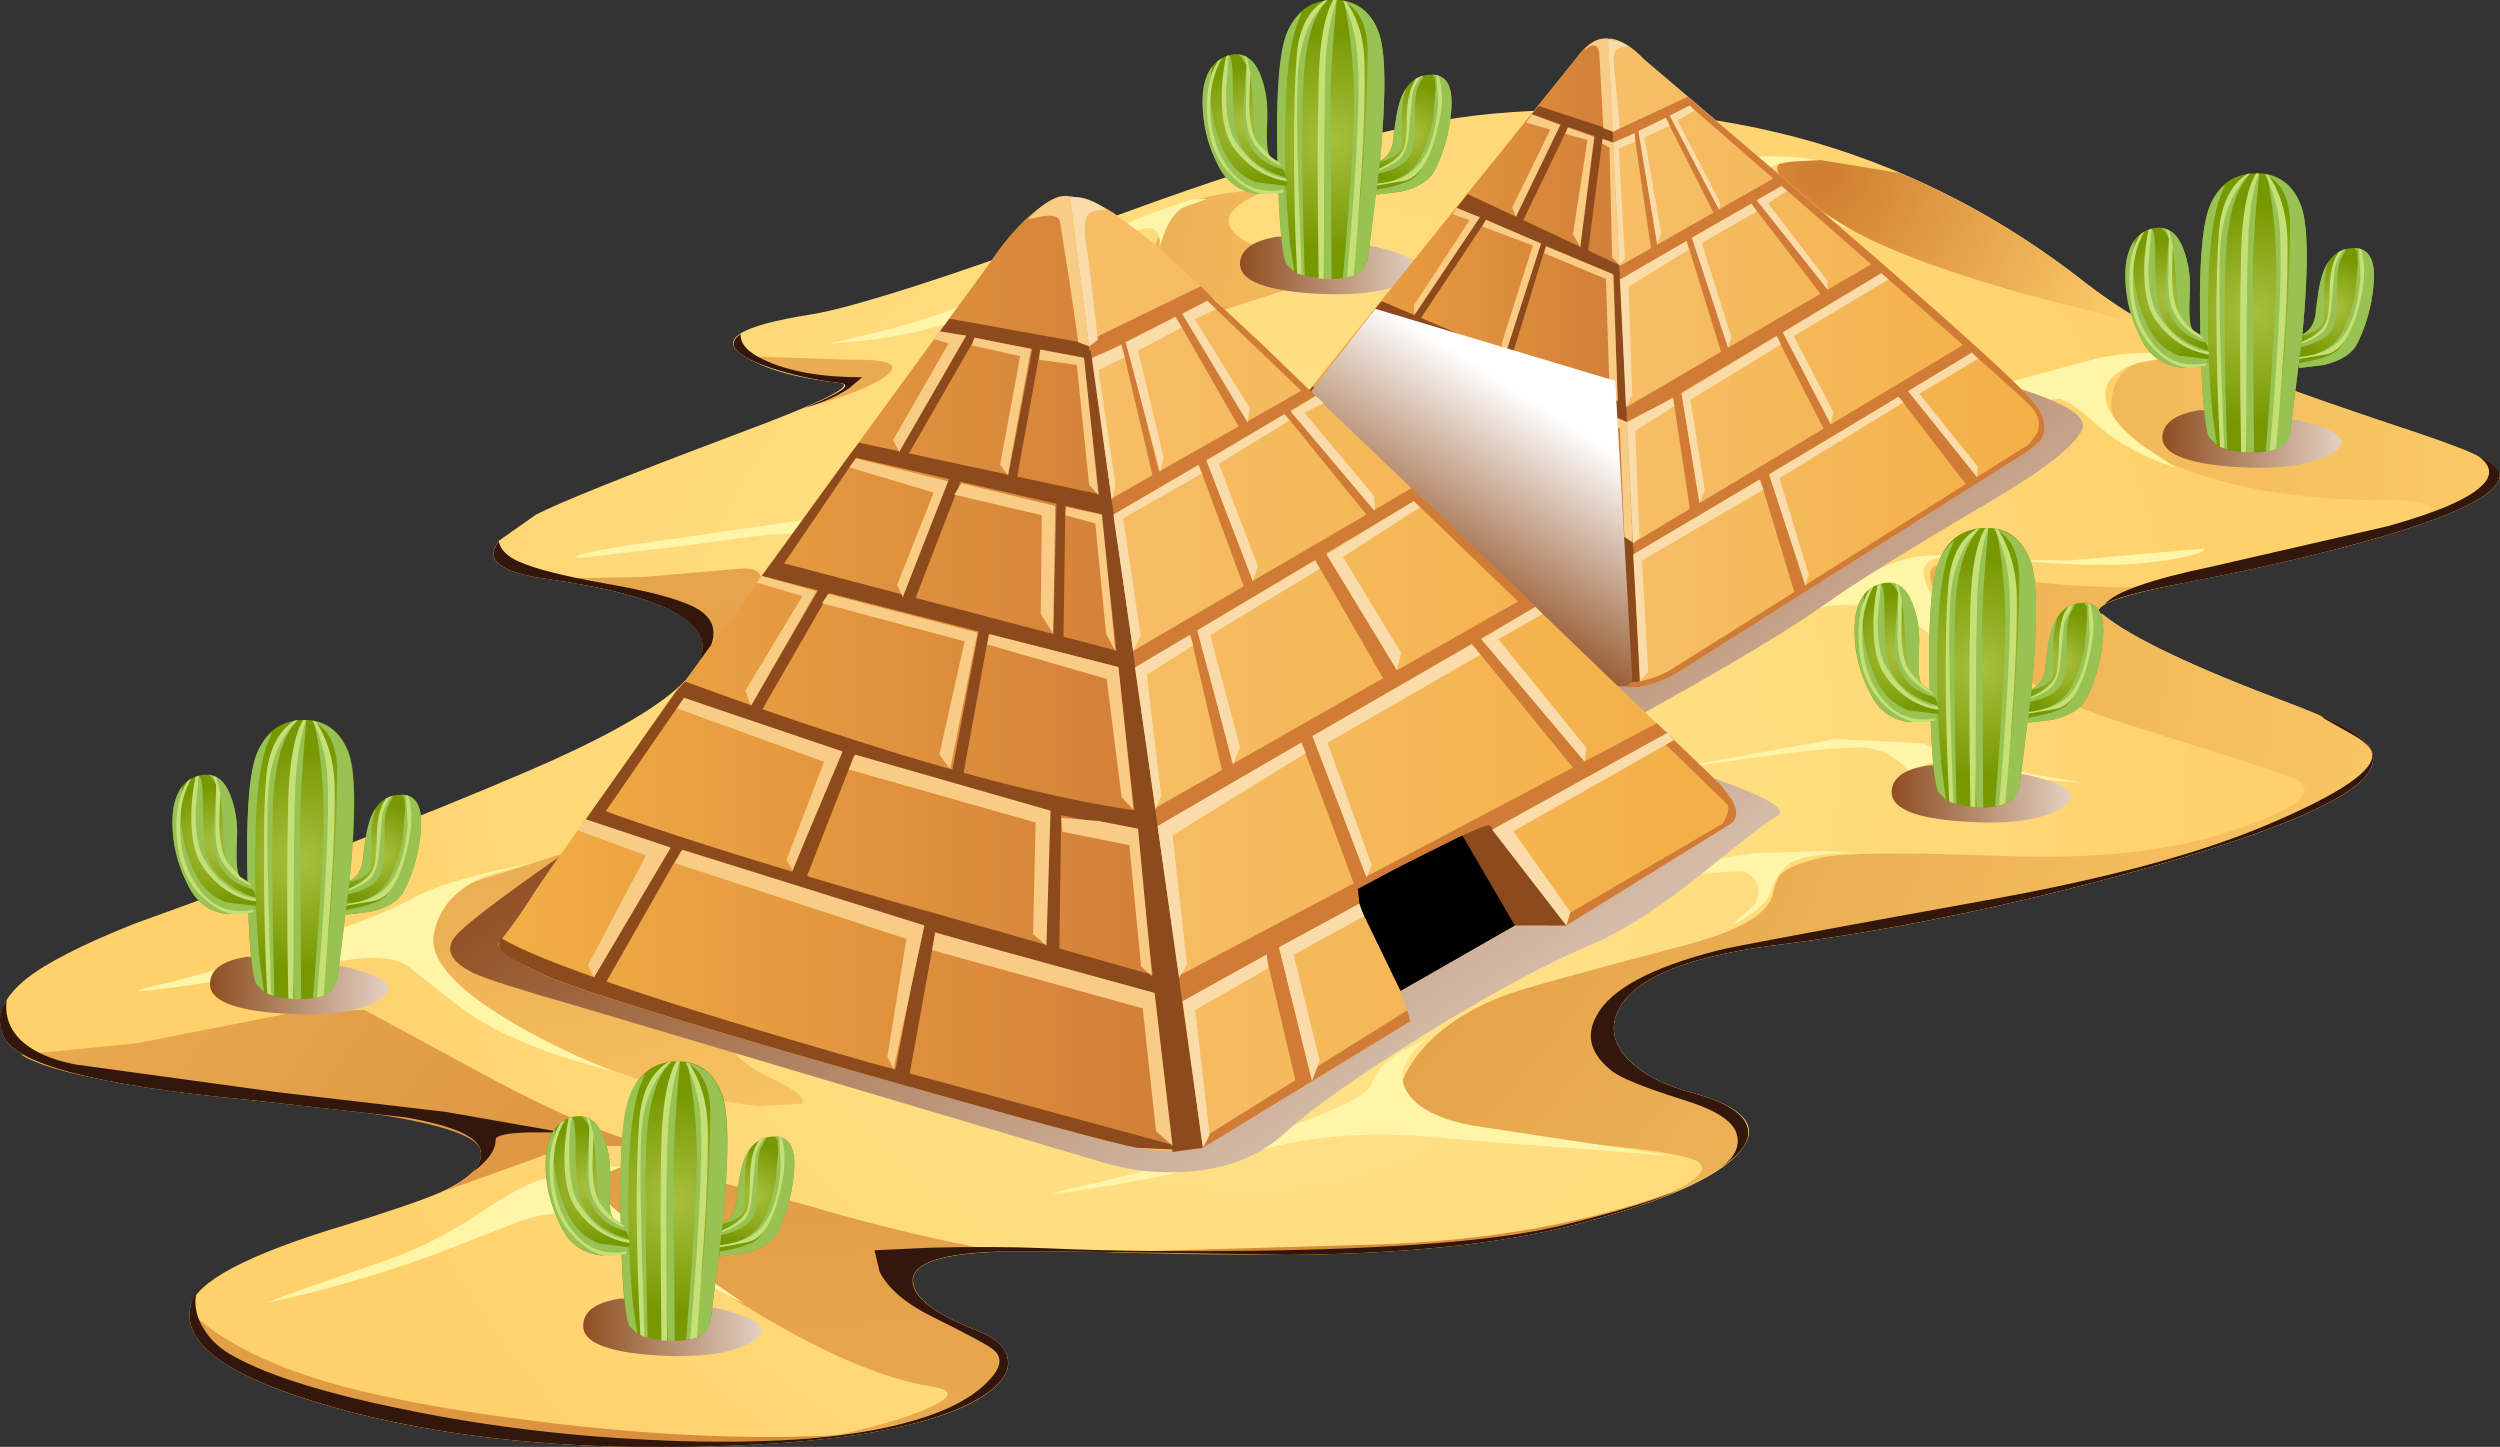 <?xml version="1.0" encoding="UTF-8" standalone="no"?>
<svg xmlns:ffdec="https://www.free-decompiler.com/flash" xmlns:xlink="http://www.w3.org/1999/xlink" ffdec:objectType="frame" height="140.55px" width="242.85px" xmlns="http://www.w3.org/2000/svg">
  <rect width="100%" height="100%" fill="#333333" stroke="none"/>
  <g transform="matrix(1.0, 0.0, 0.0, 1.0, 0.0, 0.0)">
    <use ffdec:characterId="217" height="129.9" transform="matrix(1.0, 0.0, 0.0, 1.0, 0.05, 10.65)" width="242.8" xlink:href="#shape0"/>
    <use ffdec:characterId="219" height="108.1" transform="matrix(1.0, 0.0, 0.0, 1.0, 0.0, 32.45)" width="242.85" xlink:href="#sprite0"/>
    <use ffdec:characterId="221" height="5.75" style="mix-blend-mode: multiply" transform="matrix(1.0, 0.0, 0.0, 1.0, 56.65, 126.0)" width="17.35" xlink:href="#sprite1"/>
    <use ffdec:characterId="222" height="11.65" transform="matrix(1.0, 0.0, 0.0, 1.0, 69.55, 110.4)" width="7.6" xlink:href="#shape3"/>
    <use ffdec:characterId="224" height="10.55" style="mix-blend-mode: multiply" transform="matrix(1.0, 0.0, 0.0, 1.0, 70.1, 110.55)" width="5.9" xlink:href="#sprite2"/>
    <use ffdec:characterId="226" height="9.55" style="mix-blend-mode: multiply" transform="matrix(1.0, 0.0, 0.0, 1.0, 69.6, 110.5)" width="4.85" xlink:href="#sprite3"/>
    <use ffdec:characterId="228" height="11.65" style="mix-blend-mode: multiply" transform="matrix(1.0, 0.0, 0.0, 1.0, 69.7, 110.4)" width="7.45" xlink:href="#sprite4"/>
    <use ffdec:characterId="229" height="27.15" transform="matrix(1.0, 0.0, 0.0, 1.0, 60.25, 103.1)" width="15.95" xlink:href="#shape7"/>
    <use ffdec:characterId="231" height="26.6" style="mix-blend-mode: multiply" transform="matrix(1.0, 0.0, 0.0, 1.0, 66.65, 103.55)" width="1.8" xlink:href="#sprite5"/>
    <use ffdec:characterId="233" height="27.15" style="mix-blend-mode: multiply" transform="matrix(1.0, 0.0, 0.0, 1.0, 61.95, 103.1)" width="4.1" xlink:href="#sprite6"/>
    <use ffdec:characterId="235" height="26.9" style="mix-blend-mode: multiply" transform="matrix(1.0, 0.0, 0.0, 1.0, 60.25, 103.2)" width="10.4" xlink:href="#sprite7"/>
    <use ffdec:characterId="236" height="27.15" transform="matrix(1.0, 0.0, 0.0, 1.0, 53.0, 103.1)" width="15.75" xlink:href="#shape11"/>
    <use ffdec:characterId="238" height="10.55" style="mix-blend-mode: multiply" transform="matrix(1.0, 0.0, 0.0, 1.0, 56.95, 109.05)" width="3.9" xlink:href="#sprite8"/>
    <use ffdec:characterId="240" height="12.15" style="mix-blend-mode: multiply" transform="matrix(1.0, 0.0, 0.0, 1.0, 55.0, 108.55)" width="6.15" xlink:href="#sprite9"/>
    <use ffdec:characterId="242" height="13.55" style="mix-blend-mode: multiply" transform="matrix(1.0, 0.0, 0.0, 1.0, 53.0, 108.45)" width="8.1" xlink:href="#sprite10"/>
    <use ffdec:characterId="243" height="13.5" transform="matrix(1.0, 0.0, 0.0, 1.0, 53.4, 108.55)" width="7.75" xlink:href="#shape15"/>
    <use ffdec:characterId="245" height="5.75" style="mix-blend-mode: multiply" transform="matrix(1.0, 0.0, 0.0, 1.0, 20.4, 92.8)" width="17.35" xlink:href="#sprite11"/>
    <use ffdec:characterId="246" height="11.65" transform="matrix(1.0, 0.0, 0.0, 1.0, 33.3, 77.2)" width="7.6" xlink:href="#shape17"/>
    <use ffdec:characterId="248" height="10.55" style="mix-blend-mode: multiply" transform="matrix(1.0, 0.0, 0.0, 1.0, 33.75, 77.35)" width="5.95" xlink:href="#sprite12"/>
    <use ffdec:characterId="250" height="9.6" style="mix-blend-mode: multiply" transform="matrix(1.0, 0.0, 0.0, 1.0, 33.35, 77.3)" width="4.85" xlink:href="#sprite13"/>
    <use ffdec:characterId="251" height="11.65" style="mix-blend-mode: multiply" transform="matrix(1.0, 0.0, 0.0, 1.0, 33.4, 77.2)" width="7.5" xlink:href="#sprite14"/>
    <use ffdec:characterId="252" height="27.1" transform="matrix(1.0, 0.0, 0.0, 1.0, 24.0, 69.95)" width="15.95" xlink:href="#shape20"/>
    <use ffdec:characterId="253" height="26.65" style="mix-blend-mode: multiply" transform="matrix(1.0, 0.0, 0.0, 1.0, 30.4, 70.35)" width="1.8" xlink:href="#sprite15"/>
    <use ffdec:characterId="254" height="27.1" style="mix-blend-mode: multiply" transform="matrix(1.0, 0.0, 0.0, 1.0, 25.7, 69.95)" width="4.05" xlink:href="#sprite16"/>
    <use ffdec:characterId="255" height="26.85" style="mix-blend-mode: multiply" transform="matrix(1.0, 0.0, 0.0, 1.0, 24.0, 70.05)" width="10.4" xlink:href="#sprite17"/>
    <use ffdec:characterId="256" height="27.1" transform="matrix(1.0, 0.0, 0.0, 1.0, 16.75, 69.95)" width="15.75" xlink:href="#shape21"/>
    <use ffdec:characterId="257" height="10.5" style="mix-blend-mode: multiply" transform="matrix(1.0, 0.0, 0.0, 1.0, 20.7, 75.9)" width="3.9" xlink:href="#sprite18"/>
    <use ffdec:characterId="259" height="12.1" style="mix-blend-mode: multiply" transform="matrix(1.0, 0.0, 0.0, 1.0, 18.75, 75.4)" width="6.15" xlink:href="#sprite19"/>
    <use ffdec:characterId="260" height="13.6" style="mix-blend-mode: multiply" transform="matrix(1.0, 0.0, 0.0, 1.0, 16.75, 75.25)" width="8.1" xlink:href="#sprite20"/>
    <use ffdec:characterId="261" height="13.5" transform="matrix(1.0, 0.0, 0.0, 1.0, 17.15, 75.35)" width="7.75" xlink:href="#shape23"/>
    <use ffdec:characterId="263" height="5.75" style="mix-blend-mode: multiply" transform="matrix(1.0, 0.0, 0.0, 1.0, 120.45, 22.85)" width="17.4" xlink:href="#sprite21"/>
    <use ffdec:characterId="246" height="11.65" transform="matrix(1.0, 0.0, 0.0, 1.0, 133.4, 7.25)" width="7.6" xlink:href="#shape17"/>
    <use ffdec:characterId="264" height="10.55" style="mix-blend-mode: multiply" transform="matrix(1.0, 0.0, 0.0, 1.0, 133.85, 7.4)" width="5.95" xlink:href="#sprite22"/>
    <use ffdec:characterId="265" height="9.55" style="mix-blend-mode: multiply" transform="matrix(1.0, 0.0, 0.0, 1.0, 133.4, 7.35)" width="4.9" xlink:href="#sprite23"/>
    <use ffdec:characterId="266" height="11.65" style="mix-blend-mode: multiply" transform="matrix(1.0, 0.0, 0.0, 1.0, 133.5, 7.25)" width="7.5" xlink:href="#sprite24"/>
    <use ffdec:characterId="267" height="27.1" transform="matrix(1.0, 0.0, 0.0, 1.0, 124.05, 0.0)" width="16.0" xlink:href="#shape25"/>
    <use ffdec:characterId="269" height="26.65" style="mix-blend-mode: multiply" transform="matrix(1.0, 0.0, 0.0, 1.0, 130.45, 0.4)" width="1.8" xlink:href="#sprite25"/>
    <use ffdec:characterId="271" height="27.1" style="mix-blend-mode: multiply" transform="matrix(1.0, 0.0, 0.0, 1.0, 125.8, 0.0)" width="4.05" xlink:href="#sprite26"/>
    <use ffdec:characterId="273" height="26.85" style="mix-blend-mode: multiply" transform="matrix(1.0, 0.0, 0.0, 1.0, 124.05, 0.1)" width="10.45" xlink:href="#sprite27"/>
    <use ffdec:characterId="274" height="27.1" transform="matrix(1.0, 0.0, 0.0, 1.0, 116.85, 0.0)" width="15.7" xlink:href="#shape29"/>
    <use ffdec:characterId="275" height="10.5" style="mix-blend-mode: multiply" transform="matrix(1.0, 0.0, 0.0, 1.0, 120.75, 5.95)" width="3.9" xlink:href="#sprite28"/>
    <use ffdec:characterId="276" height="12.15" style="mix-blend-mode: multiply" transform="matrix(1.0, 0.0, 0.0, 1.0, 118.85, 5.4)" width="6.1" xlink:href="#sprite29"/>
    <use ffdec:characterId="277" height="13.6" style="mix-blend-mode: multiply" transform="matrix(1.0, 0.0, 0.0, 1.0, 116.8, 5.3)" width="8.1" xlink:href="#sprite30"/>
    <use ffdec:characterId="278" height="13.5" transform="matrix(1.0, 0.0, 0.0, 1.0, 117.25, 5.4)" width="7.75" xlink:href="#shape30"/>
    <use ffdec:characterId="279" height="5.75" style="mix-blend-mode: multiply" transform="matrix(1.0, 0.0, 0.0, 1.0, 210.05, 39.7)" width="17.4" xlink:href="#sprite31"/>
    <use ffdec:characterId="246" height="11.65" transform="matrix(1.0, 0.0, 0.0, 1.0, 223.0, 24.1)" width="7.6" xlink:href="#shape17"/>
    <use ffdec:characterId="280" height="10.55" style="mix-blend-mode: multiply" transform="matrix(1.0, 0.0, 0.0, 1.0, 223.45, 24.25)" width="5.95" xlink:href="#sprite32"/>
    <use ffdec:characterId="281" height="9.55" style="mix-blend-mode: multiply" transform="matrix(1.0, 0.0, 0.0, 1.0, 223.0, 24.2)" width="4.9" xlink:href="#sprite33"/>
    <use ffdec:characterId="282" height="11.65" style="mix-blend-mode: multiply" transform="matrix(1.0, 0.0, 0.0, 1.0, 223.1, 24.1)" width="7.5" xlink:href="#sprite34"/>
    <use ffdec:characterId="283" height="27.1" transform="matrix(1.0, 0.0, 0.0, 1.0, 213.7, 16.85)" width="15.95" xlink:href="#shape31"/>
    <use ffdec:characterId="284" height="26.65" style="mix-blend-mode: multiply" transform="matrix(1.0, 0.0, 0.0, 1.0, 220.1, 17.25)" width="1.75" xlink:href="#sprite35"/>
    <use ffdec:characterId="286" height="27.1" style="mix-blend-mode: multiply" transform="matrix(1.0, 0.0, 0.0, 1.0, 215.4, 16.85)" width="4.05" xlink:href="#sprite36"/>
    <use ffdec:characterId="287" height="26.85" style="mix-blend-mode: multiply" transform="matrix(1.0, 0.0, 0.0, 1.0, 213.7, 16.95)" width="10.4" xlink:href="#sprite37"/>
    <use ffdec:characterId="288" height="27.1" transform="matrix(1.0, 0.0, 0.0, 1.0, 206.45, 16.85)" width="15.75" xlink:href="#shape33"/>
    <use ffdec:characterId="289" height="10.5" style="mix-blend-mode: multiply" transform="matrix(1.0, 0.0, 0.0, 1.0, 210.35, 22.8)" width="3.95" xlink:href="#sprite38"/>
    <use ffdec:characterId="290" height="12.15" style="mix-blend-mode: multiply" transform="matrix(1.0, 0.0, 0.0, 1.0, 208.45, 22.25)" width="6.15" xlink:href="#sprite39"/>
    <use ffdec:characterId="291" height="13.6" style="mix-blend-mode: multiply" transform="matrix(1.0, 0.0, 0.0, 1.0, 206.45, 22.15)" width="8.1" xlink:href="#sprite40"/>
    <use ffdec:characterId="292" height="13.5" transform="matrix(1.0, 0.0, 0.0, 1.0, 206.85, 22.25)" width="7.75" xlink:href="#shape34"/>
    <use ffdec:characterId="294" height="5.7" style="mix-blend-mode: multiply" transform="matrix(1.0, 0.0, 0.0, 1.0, 183.75, 74.2)" width="17.4" xlink:href="#sprite41"/>
    <use ffdec:characterId="295" height="11.65" transform="matrix(1.0, 0.0, 0.0, 1.0, 196.7, 58.55)" width="7.6" xlink:href="#shape36"/>
    <use ffdec:characterId="296" height="10.55" style="mix-blend-mode: multiply" transform="matrix(1.0, 0.0, 0.0, 1.0, 197.15, 58.7)" width="5.95" xlink:href="#sprite42"/>
    <use ffdec:characterId="297" height="9.6" style="mix-blend-mode: multiply" transform="matrix(1.0, 0.0, 0.0, 1.0, 196.75, 58.65)" width="4.85" xlink:href="#sprite43"/>
    <use ffdec:characterId="298" height="11.65" style="mix-blend-mode: multiply" transform="matrix(1.0, 0.0, 0.0, 1.0, 196.8, 58.55)" width="7.5" xlink:href="#sprite44"/>
    <use ffdec:characterId="299" height="27.15" transform="matrix(1.0, 0.0, 0.0, 1.0, 187.4, 51.3)" width="15.95" xlink:href="#shape37"/>
    <use ffdec:characterId="300" height="26.65" style="mix-blend-mode: multiply" transform="matrix(1.0, 0.0, 0.0, 1.0, 193.8, 51.7)" width="1.75" xlink:href="#sprite45"/>
    <use ffdec:characterId="302" height="27.15" style="mix-blend-mode: multiply" transform="matrix(1.0, 0.0, 0.0, 1.0, 189.1, 51.3)" width="4.05" xlink:href="#sprite46"/>
    <use ffdec:characterId="303" height="26.85" style="mix-blend-mode: multiply" transform="matrix(1.0, 0.0, 0.0, 1.0, 187.4, 51.4)" width="10.4" xlink:href="#sprite47"/>
    <use ffdec:characterId="304" height="27.1" transform="matrix(1.0, 0.0, 0.0, 1.0, 180.15, 51.3)" width="15.75" xlink:href="#shape39"/>
    <use ffdec:characterId="305" height="10.5" style="mix-blend-mode: multiply" transform="matrix(1.0, 0.0, 0.0, 1.0, 184.05, 57.25)" width="3.95" xlink:href="#sprite48"/>
    <use ffdec:characterId="306" height="12.1" style="mix-blend-mode: multiply" transform="matrix(1.0, 0.0, 0.0, 1.0, 182.15, 56.75)" width="6.15" xlink:href="#sprite49"/>
    <use ffdec:characterId="307" height="13.6" style="mix-blend-mode: multiply" transform="matrix(1.0, 0.0, 0.0, 1.0, 180.15, 56.6)" width="8.1" xlink:href="#sprite50"/>
    <use ffdec:characterId="308" height="13.5" transform="matrix(1.0, 0.0, 0.0, 1.0, 180.55, 56.7)" width="7.75" xlink:href="#shape40"/>
    <use ffdec:characterId="310" height="81.55" style="mix-blend-mode: multiply" transform="matrix(1.0, 0.0, 0.0, 1.0, 43.75, 32.35)" width="158.6" xlink:href="#sprite51"/>
    <use ffdec:characterId="311" height="63.05" transform="matrix(1.0, 0.0, 0.0, 1.0, 121.1, 3.7)" width="77.5" xlink:href="#shape42"/>
    <use ffdec:characterId="313" height="36.65" style="mix-blend-mode: multiply" transform="matrix(1.0, 0.0, 0.0, 1.0, 117.5, 30.0)" width="41.05" xlink:href="#sprite52"/>
    <use ffdec:characterId="314" height="92.9" transform="matrix(1.0, 0.0, 0.0, 1.0, 48.45, 19.0)" width="120.2" xlink:href="#shape44"/>
  </g>
  <defs>
    <g id="shape0" transform="matrix(1.0, 0.0, 0.0, 1.0, -0.05, -10.65)">
      <path d="M239.15 43.6 Q243.15 45.2 242.8 46.45 242.15 49.0 230.95 52.25 223.0 54.55 211.8 56.7 205.1 58.0 204.05 59.0 203.7 59.3 204.0 59.55 L204.35 59.75 Q208.4 63.05 222.35 68.3 227.4 70.2 229.1 71.5 231.4 73.2 230.0 75.15 227.1 79.15 207.35 84.65 188.95 89.75 172.55 91.8 158.45 93.6 156.9 98.9 156.3 101.1 158.35 103.1 160.4 105.1 164.35 106.15 172.25 108.3 168.9 112.0 165.55 115.75 152.85 119.0 142.2 121.75 125.15 121.9 106.45 121.55 99.0 121.55 88.8 121.55 88.65 124.35 88.55 126.75 94.9 129.25 97.7 130.35 97.9 132.1 98.15 133.9 95.4 135.65 88.45 140.0 69.0 140.5 48.0 141.1 32.4 136.7 17.3 132.45 18.5 126.95 19.25 123.3 33.55 119.0 40.5 116.85 42.95 115.75 47.05 113.85 46.7 111.8 46.35 109.75 39.45 108.55 L24.25 106.85 Q1.9 104.75 0.3 100.55 -0.8 97.75 2.6 95.05 5.5 92.75 13.0 89.75 35.8 81.55 51.3 74.9 71.55 66.2 67.65 61.1 65.2 57.95 52.85 56.2 46.3 55.25 48.5 52.5 L52.05 50.0 Q55.4 48.25 71.6 42.15 84.1 37.5 81.55 37.2 75.55 36.55 72.35 34.65 68.3 32.2 78.75 30.55 85.1 29.55 109.4 20.6 132.3 12.2 144.9 11.05 161.5 9.55 176.35 13.85 190.6 18.05 202.55 27.45 211.2 34.25 228.95 40.1 L239.15 43.6" fill="url(#gradient0)" fill-rule="evenodd" stroke="none"/>
      <path d="M90.25 136.75 Q93.7 135.2 90.55 134.7 83.2 133.55 72.15 126.7 62.75 120.9 58.9 116.65 55.8 113.3 61.05 113.45 66.45 113.6 79.3 117.35 88.55 120.05 97.25 121.6 88.4 121.85 88.7 124.55 88.9 126.9 94.9 129.25 97.3 130.2 97.8 131.65 98.35 133.15 96.7 134.7 92.65 138.45 79.25 139.85 86.85 138.3 90.25 136.75 M222.35 68.3 Q227.4 70.2 229.1 71.5 231.4 73.2 230.0 75.15 227.1 79.15 207.35 84.65 188.95 89.75 172.55 91.8 158.45 93.6 156.9 98.9 156.3 101.1 158.35 103.1 160.4 105.1 164.35 106.15 170.65 107.85 169.7 110.7 168.8 113.45 161.3 116.35 164.1 115.1 165.0 114.15 165.9 113.1 164.4 112.6 162.4 111.9 156.65 111.35 L146.5 110.4 Q134.25 108.9 136.5 104.4 139.0 99.45 146.15 96.7 148.5 95.8 163.75 91.8 171.5 89.75 172.2 86.9 172.55 85.35 172.95 84.95 173.9 84.0 177.0 83.3 180.3 82.6 194.55 83.15 207.65 83.65 216.15 80.9 226.2 77.7 223.15 75.75 222.35 75.25 206.6 70.35 195.65 66.95 189.8 60.15 187.6 57.6 187.5 56.0 187.45 54.4 189.6 55.05 193.3 56.15 199.3 56.7 205.55 57.25 210.65 56.9 204.8 58.1 204.0 59.05 203.75 59.35 204.0 59.55 L204.35 59.75 Q208.4 63.05 222.35 68.3 M235.15 42.15 Q243.25 44.85 242.8 46.45 242.05 49.45 226.15 53.55 233.2 51.5 235.3 50.2 237.95 48.6 231.8 48.6 220.6 48.6 212.65 45.75 204.05 42.65 205.25 38.05 206.1 34.85 210.3 34.65 213.05 34.5 216.95 35.65 221.4 37.6 235.15 42.15" fill="url(#gradient1)" fill-rule="evenodd" stroke="none"/>
      <path d="M106.55 26.1 Q111.0 25.0 112.15 23.8 L113.7 21.0 Q114.55 19.5 119.15 18.75 L123.55 18.3 Q117.95 20.4 119.8 22.5 121.25 24.2 126.95 25.45 130.8 26.25 124.15 28.4 110.6 32.75 108.6 33.6 105.15 35.05 106.3 37.6 L109.95 42.2 Q112.35 45.0 111.55 46.45 110.45 48.45 103.15 49.25 88.95 50.85 92.85 59.75 95.6 66.0 106.55 74.8 110.25 77.75 108.8 79.2 107.7 80.35 102.55 80.8 L91.8 81.45 Q84.7 81.9 80.65 82.95 70.85 85.45 68.95 93.35 68.15 96.8 69.6 99.8 71.2 103.05 74.9 104.75 78.55 106.45 77.9 107.2 L73.6 107.45 Q64.15 106.35 54.1 101.7 43.65 96.85 41.5 92.55 39.3 88.25 45.95 85.7 58.7 81.7 65.45 79.1 77.8 74.35 75.25 70.7 71.85 65.9 74.05 60.5 76.5 54.45 85.1 51.3 93.3 48.35 95.75 43.25 97.35 39.9 96.65 33.95 96.25 30.1 101.35 27.7 L106.55 26.1" fill="url(#gradient2)" fill-rule="evenodd" stroke="none"/>
      <path d="M189.4 54.05 L187.8 54.3 Q186.35 54.9 187.15 56.85 188.1 59.2 192.65 63.4 L197.0 67.15 Q193.8 66.3 189.4 62.95 L184.3 59.4 Q182.05 58.45 177.85 58.85 L161.15 61.55 154.95 62.65 Q153.55 62.9 157.05 62.2 164.15 60.8 173.35 58.1 180.9 55.95 183.8 54.75 186.6 53.65 189.4 54.05" fill="#fff5a8" fill-rule="evenodd" stroke="none"/>
      <path d="M202.1 76.0 Q197.15 75.8 191.05 74.5 187.25 73.7 186.9 74.45 186.45 75.4 187.7 77.25 L189.0 78.85 Q188.0 78.65 186.0 75.7 184.1 72.9 181.25 72.65 178.35 72.4 167.55 74.0 L162.65 74.7 164.9 74.2 178.2 71.8 186.75 72.2 Q190.1 74.05 202.1 76.0" fill="#fff5a8" fill-rule="evenodd" stroke="none"/>
      <path d="M211.1 34.6 L207.75 35.25 Q204.4 36.3 204.5 38.4 204.6 40.55 208.0 43.2 L211.4 45.45 Q206.6 43.9 203.5 41.1 201.1 38.95 200.05 38.75 L193.5 39.4 180.6 41.1 Q173.3 41.85 179.7 40.7 L192.65 37.8 202.8 35.05 Q205.95 34.2 208.85 34.3 L211.1 34.6" fill="#fff5a8" fill-rule="evenodd" stroke="none"/>
      <path d="M195.35 54.35 L201.0 54.45 211.55 53.5 214.1 53.3 Q214.3 53.6 212.2 54.1 205.95 55.5 195.35 54.35" fill="#fff5a8" fill-rule="evenodd" stroke="none"/>
      <path d="M177.35 82.65 L180.55 82.9 Q175.9 82.75 174.0 83.8 172.75 84.5 172.1 86.45 171.65 87.8 169.85 88.95 167.15 90.65 169.55 88.7 171.0 87.6 170.8 86.3 170.6 85.1 169.3 84.6 L163.4 85.0 155.5 86.15 146.9 86.85 Q142.1 87.15 146.35 86.6 L170.15 82.9 177.35 82.65" fill="#fff5a8" fill-rule="evenodd" stroke="none"/>
      <path d="M112.6 24.1 Q112.75 23.35 112.55 22.8 112.05 21.6 109.85 22.65 106.35 24.35 94.8 27.15 104.65 24.2 107.9 22.5 111.15 20.8 115.75 19.4 117.45 19.25 117.05 19.4 L115.05 20.1 Q114.0 20.55 113.2 22.4 L112.6 24.1" fill="#fff5a8" fill-rule="evenodd" stroke="none"/>
      <path d="M91.25 31.65 Q86.2 33.1 80.55 33.35 88.9 31.55 92.95 29.85 97.05 28.15 100.7 28.0 97.4 29.15 96.55 30.8 95.8 32.35 96.75 35.2 97.55 37.5 96.6 40.7 96.15 42.35 95.5 43.5 L96.6 39.1 Q96.8 37.3 96.05 35.9 95.6 33.5 95.15 32.5 94.4 30.8 91.25 31.65" fill="#fff5a8" fill-rule="evenodd" stroke="none"/>
      <path d="M93.8 46.05 L91.35 48.7 Q88.0 51.55 83.55 52.8 79.05 54.0 75.9 57.75 74.35 59.65 73.65 61.25 74.3 57.2 77.65 54.15 L79.1 52.75 Q79.4 52.25 78.3 51.95 76.6 51.5 67.45 52.9 L56.35 54.2 Q54.25 53.95 63.95 52.55 L79.85 50.25 Q84.6 49.45 89.7 47.7 L93.8 46.05" fill="#fff5a8" fill-rule="evenodd" stroke="none"/>
      <path d="M59.85 104.2 L54.55 102.65 Q48.55 100.6 45.1 98.15 L39.55 93.8 Q37.45 92.55 33.25 93.35 L19.15 95.6 Q10.25 96.85 15.1 95.75 20.4 94.55 28.75 91.75 37.3 88.85 40.0 87.3 42.3 86.0 47.4 84.75 L52.0 83.75 47.3 85.05 Q42.95 86.8 42.15 90.65 41.35 94.55 50.5 99.75 55.1 102.35 59.85 104.2" fill="#fff5a8" fill-rule="evenodd" stroke="none"/>
      <path d="M60.3 113.35 Q58.45 114.15 58.15 114.55 57.65 115.25 58.9 116.65 60.7 118.7 72.4 126.7 L69.45 125.15 Q60.55 119.25 56.5 118.15 53.95 117.45 50.6 118.6 L41.7 122.05 Q33.7 124.9 25.95 126.55 27.75 125.75 36.9 122.65 41.95 120.95 46.25 118.05 50.45 115.25 52.55 114.6 57.6 113.05 60.3 113.35" fill="#fff5a8" fill-rule="evenodd" stroke="none"/>
      <path d="M128.8 110.5 Q124.5 110.95 119.65 112.55 115.75 113.8 107.3 115.25 98.3 116.75 105.6 115.1 113.8 113.25 122.45 110.4 132.85 106.95 133.3 105.2 133.75 103.6 136.2 102.1 L138.55 100.95 Q135.1 103.8 136.8 106.25 138.3 108.45 143.1 109.35 L162.6 112.3 141.85 110.7 Q134.45 109.85 128.8 110.5" fill="#fff5a8" fill-rule="evenodd" stroke="none"/>
      <path d="M184.5 16.8 Q194.0 20.75 202.55 27.45 205.9 30.05 209.8 32.2 L207.65 31.4 196.6 28.55 Q184.5 25.1 179.4 22.05 173.3 18.35 172.7 16.7 172.1 15.05 176.85 15.55 L184.5 16.8" fill="url(#gradient3)" fill-rule="evenodd" stroke="none"/>
      <path d="M150.15 19.4 Q156.65 18.4 169.7 15.4 171.9 14.9 176.85 15.55 L174.0 15.7 Q171.35 16.05 172.05 16.9 173.25 18.3 180.05 22.55 177.75 21.3 175.0 20.0 169.4 17.5 166.95 17.6 L150.15 19.4" fill="#fff5a8" fill-rule="evenodd" stroke="none"/>
      <path d="M84.0 139.25 L69.0 140.5 Q48.4 141.1 32.9 136.85 17.95 132.75 18.45 127.3 20.0 129.0 22.95 130.65 25.9 132.3 29.45 133.5 37.2 136.2 52.4 138.1 70.2 140.3 84.0 139.25 M129.95 121.8 Q122.75 122.05 107.1 121.65 L133.45 120.9 Q150.8 120.35 163.9 115.25 159.75 117.2 152.85 119.0 143.6 121.35 129.95 121.8 M64.65 111.55 Q57.2 111.05 54.8 111.55 54.2 111.7 50.7 113.0 L43.0 115.75 Q47.05 113.85 46.7 111.8 46.2 108.9 27.25 107.15 6.2 105.15 2.05 102.45 L13.25 101.35 28.75 98.3 35.4 98.1 48.05 104.95 Q59.45 110.95 64.65 111.55 M65.2 67.35 Q71.15 62.55 65.6 59.5 62.0 57.5 53.05 56.2 L62.45 56.05 71.8 55.25 Q74.25 55.05 73.85 56.6 72.45 62.0 65.2 67.35 M82.7 34.95 Q88.4 34.85 85.95 36.6 83.8 38.1 78.2 39.6 83.6 37.4 81.55 37.2 L76.85 36.3 Q73.75 35.5 72.3 34.6 L82.7 34.95" fill="url(#gradient4)" fill-rule="evenodd" stroke="none"/>
    </g>
    <radialGradient cx="0" cy="0" gradientTransform="matrix(0.119, 0.0, 0.0, -0.119, 121.45, 75.6)" gradientUnits="userSpaceOnUse" id="gradient0" r="819.2" spreadMethod="pad">
      <stop offset="0.0" stop-color="#ffe893"/>
      <stop offset="1.0" stop-color="#ffd16b"/>
    </radialGradient>
    <radialGradient cx="0" cy="0" gradientTransform="matrix(0.219, 0.0, 0.0, -0.219, 78.3, 44.5)" gradientUnits="userSpaceOnUse" id="gradient1" r="819.2" spreadMethod="pad">
      <stop offset="0.0" stop-color="#cf7c30"/>
      <stop offset="1.0" stop-color="#ffd16b"/>
    </radialGradient>
    <radialGradient cx="0" cy="0" gradientTransform="matrix(0.151, 0.0, 0.0, -0.151, 36.4, 13.5)" gradientUnits="userSpaceOnUse" id="gradient2" r="819.2" spreadMethod="pad">
      <stop offset="0.0" stop-color="#cf7c30"/>
      <stop offset="1.0" stop-color="#ffd16b"/>
    </radialGradient>
    <radialGradient cx="0" cy="0" gradientTransform="matrix(0.042, 0.0, 0.0, -0.042, 176.75, 17.0)" gradientUnits="userSpaceOnUse" id="gradient3" r="819.2" spreadMethod="pad">
      <stop offset="0.0" stop-color="#cf7c30"/>
      <stop offset="1.0" stop-color="#ffd16b"/>
    </radialGradient>
    <radialGradient cx="0" cy="0" gradientTransform="matrix(0.272, 0.0, 0.0, -0.272, 108.75, 156.0)" gradientUnits="userSpaceOnUse" id="gradient4" r="819.2" spreadMethod="pad">
      <stop offset="0.0" stop-color="#cf7c30"/>
      <stop offset="1.0" stop-color="#ffd16b"/>
    </radialGradient>
    <g id="sprite0" transform="matrix(1.0, 0.0, 0.0, 1.0, 0.0, 0.0)">
      <use ffdec:characterId="218" height="108.1" transform="matrix(1.0, 0.0, 0.0, 1.0, 0.0, 0.0)" width="242.85" xlink:href="#shape1"/>
    </g>
    <g id="shape1" transform="matrix(1.0, 0.0, 0.0, 1.0, 0.0, 0.0)">
      <path d="M39.45 76.1 L24.25 74.4 Q1.9 72.3 0.3 68.1 -0.45 66.35 0.65 64.7 0.4 66.55 1.5 68.0 3.1 70.1 7.3 70.95 L27.0 73.65 43.25 75.55 54.65 77.55 51.4 77.55 Q48.15 77.65 48.15 78.25 48.15 79.8 45.85 81.45 46.85 80.45 46.7 79.35 46.35 77.3 39.45 76.1 M52.85 23.75 Q46.4 22.8 48.45 20.15 48.7 21.35 50.4 22.1 52.7 23.15 58.9 24.25 64.95 25.3 67.4 26.5 69.35 27.5 69.3 29.1 69.3 30.6 67.6 32.35 71.4 26.35 52.85 23.75 M99.0 89.1 Q88.75 89.1 88.65 91.9 88.55 94.3 94.9 96.8 97.7 97.9 97.9 99.65 98.15 101.45 95.4 103.2 88.45 107.55 69.0 108.05 48.0 108.65 32.4 104.25 17.3 100.0 18.5 94.5 18.65 93.75 19.05 93.25 18.75 95.0 19.8 96.65 20.8 98.3 22.8 99.35 27.9 102.15 39.2 104.45 52.25 107.15 66.55 107.55 80.25 107.9 88.2 105.7 93.75 104.2 96.15 101.55 97.8 99.8 96.55 98.7 95.9 98.1 90.55 95.45 86.7 93.55 85.45 91.1 L84.95 89.0 90.4 88.75 Q96.75 88.6 101.45 88.8 111.25 89.25 124.65 89.0 143.5 88.6 151.65 86.6 158.85 84.85 162.9 83.25 159.05 84.95 152.85 86.55 142.2 89.3 125.15 89.45 106.45 89.1 99.0 89.1 M83.75 4.2 L82.5 5.25 Q80.7 6.45 78.2 7.15 83.6 4.95 81.55 4.75 77.7 4.3 74.2 3.05 69.85 1.4 71.95 0.0 71.85 1.4 74.2 2.5 77.8 4.2 83.75 4.2 M225.4 37.05 Q228.7 38.45 229.8 39.65 231.15 41.1 230.0 42.7 227.1 46.7 207.35 52.2 188.95 57.3 172.55 59.35 158.45 61.15 156.9 66.45 156.3 68.65 158.35 70.65 160.4 72.65 164.35 73.7 169.0 74.95 169.7 76.9 170.4 78.75 167.25 80.9 169.3 79.35 168.65 77.55 168.0 75.75 163.4 74.35 157.85 72.6 156.6 71.6 153.45 69.15 155.1 66.2 157.15 62.35 166.95 59.85 168.9 59.35 192.95 55.0 210.5 51.85 220.4 47.6 231.1 43.05 230.4 40.65 230.2 39.85 228.5 38.9 L225.85 37.4 225.4 37.05 M240.65 11.8 Q243.1 12.95 242.8 14.0 242.15 16.55 230.95 19.8 223.0 22.1 211.8 24.25 205.95 25.35 204.45 26.25 205.95 24.45 214.8 22.6 L232.0 18.65 Q239.65 16.5 241.35 14.45 242.5 13.05 240.65 11.8" fill="#33170d" fill-rule="evenodd" stroke="none"/>
    </g>
    <g id="sprite1" transform="matrix(1.0, 0.0, 0.0, 1.0, 0.0, 0.0)">
      <use ffdec:characterId="220" height="5.75" transform="matrix(1.0, 0.0, 0.0, 1.0, 0.0, 0.0)" width="17.35" xlink:href="#shape2"/>
    </g>
    <g id="shape2" transform="matrix(1.0, 0.0, 0.0, 1.0, 0.0, 0.0)">
      <path d="M7.0 0.05 L13.25 1.15 Q19.0 2.55 16.7 4.15 13.85 6.1 6.9 5.65 -0.1 5.15 0.0 2.75 0.05 0.7 3.55 0.15 L7.0 0.05" fill="url(#gradient5)" fill-rule="evenodd" stroke="none"/>
    </g>
    <linearGradient gradientTransform="matrix(0.011, 0.0, 0.0, -0.011, 8.65, 2.85)" gradientUnits="userSpaceOnUse" id="gradient5" spreadMethod="pad" x1="-819.2" x2="819.2">
      <stop offset="0.0" stop-color="#8d4b1d"/>
      <stop offset="1.0" stop-color="#e4d3c6"/>
    </linearGradient>
    <g id="shape3" transform="matrix(1.0, 0.0, 0.0, 1.0, -69.55, -110.4)">
      <path d="M69.7 118.95 Q71.15 118.65 71.5 116.95 71.7 114.45 72.15 113.05 72.95 110.45 75.2 110.4 77.5 110.35 77.1 114.1 76.85 117.0 75.55 119.65 74.8 121.15 72.3 121.75 L69.9 122.05 Q69.35 120.3 69.7 118.95" fill="url(#gradient6)" fill-rule="evenodd" stroke="none"/>
    </g>
    <radialGradient cx="0" cy="0" gradientTransform="matrix(0.006, 0.0, 0.0, -0.006, 73.4, 116.2)" gradientUnits="userSpaceOnUse" id="gradient6" r="819.2" spreadMethod="pad">
      <stop offset="0.0" stop-color="#a8c03e"/>
      <stop offset="1.0" stop-color="#779801"/>
    </radialGradient>
    <g id="sprite2" transform="matrix(1.0, 0.0, 0.0, 1.0, -0.1, 0.0)">
      <use ffdec:characterId="223" height="10.55" transform="matrix(1.0, 0.0, 0.0, 1.0, 0.1, 0.0)" width="5.9" xlink:href="#shape4"/>
    </g>
    <g id="shape4" transform="matrix(1.0, 0.0, 0.0, 1.0, -0.1, 0.0)">
      <path d="M0.1 10.55 L1.65 10.1 Q3.4 9.4 4.15 7.95 4.95 6.35 5.35 4.2 L5.6 1.2 Q5.5 0.25 5.65 0.05 5.8 -0.2 5.9 0.7 6.3 3.9 5.05 7.35 4.0 10.2 0.1 10.55" fill="#99c254" fill-rule="evenodd" stroke="none"/>
    </g>
    <g id="sprite3" transform="matrix(1.0, 0.0, 0.0, 1.0, 0.0, 0.0)">
      <use ffdec:characterId="225" height="9.6" transform="matrix(1.0, 0.0, 0.0, 0.995, 0.0, 0.0)" width="4.85" xlink:href="#shape5"/>
    </g>
    <g id="shape5" transform="matrix(1.0, 0.0, 0.0, 1.0, -0.05, 0.0)">
      <path d="M4.9 0.0 L4.35 1.05 Q4.05 1.8 4.05 4.05 4.05 6.45 3.75 7.35 3.25 9.05 0.1 9.6 L0.05 9.6 0.05 9.3 Q2.1 8.6 2.85 7.8 3.45 7.15 3.45 4.95 3.5 2.35 3.75 1.65 4.1 0.7 4.65 0.1 L4.9 0.0" fill="#99c254" fill-rule="evenodd" stroke="none"/>
    </g>
    <g id="sprite4" transform="matrix(1.0, 0.0, 0.0, 1.0, 0.0, 0.0)">
      <use ffdec:characterId="227" height="11.65" transform="matrix(0.993, 0.0, 0.0, 1.0, 0.0, 0.0)" width="7.5" xlink:href="#shape6"/>
    </g>
    <g id="shape6" transform="matrix(1.0, 0.0, 0.0, 1.0, 0.0, 0.0)">
      <path d="M2.15 4.1 Q2.45 2.3 3.1 1.3 2.55 2.9 2.7 4.9 L2.65 7.15 Q2.15 8.2 0.0 8.6 1.5 8.25 1.85 6.55 L2.15 4.1 M5.65 0.0 Q7.85 0.05 7.45 3.8 7.15 6.7 5.9 9.25 5.15 10.75 2.65 11.35 L0.25 11.65 0.15 11.2 Q3.2 10.65 3.95 9.95 4.75 9.2 5.4 6.9 6.1 4.6 6.2 2.45 6.25 0.8 5.65 0.0" fill="#99c254" fill-rule="evenodd" stroke="none"/>
    </g>
    <g id="shape7" transform="matrix(1.0, 0.0, 0.0, 1.0, -60.25, -103.1)">
      <path d="M74.25 110.55 Q73.6 111.4 73.4 112.3 L73.1 115.55 Q73.0 117.5 72.45 118.3 71.9 119.1 69.6 119.9 L69.6 119.75 Q71.85 118.9 72.5 117.7 72.85 117.05 72.85 114.8 72.85 112.55 73.4 111.35 L73.75 110.75 74.25 110.55 M75.7 110.45 L75.9 110.5 Q76.55 112.4 75.85 115.45 75.25 118.15 74.35 119.4 73.65 120.4 72.65 120.65 L69.7 121.2 69.65 121.0 Q72.5 120.7 73.75 119.45 75.6 117.5 75.85 113.25 L75.7 110.45" fill="#c5e077" fill-rule="evenodd" stroke="none"/>
      <path d="M65.45 103.1 Q68.7 102.9 70.05 106.05 71.2 108.7 70.2 118.85 L69.0 128.45 68.45 129.4 Q67.5 130.3 65.2 130.25 L63.5 130.05 Q61.65 129.7 61.15 128.8 60.45 127.5 60.3 118.95 60.1 109.85 61.1 106.75 62.2 103.35 65.45 103.1" fill="url(#gradient7)" fill-rule="evenodd" stroke="none"/>
    </g>
    <radialGradient cx="0" cy="0" gradientTransform="matrix(0.013, 0.0, 0.0, -0.013, 65.45, 116.7)" gradientUnits="userSpaceOnUse" id="gradient7" r="819.2" spreadMethod="pad">
      <stop offset="0.0" stop-color="#a8c03e"/>
      <stop offset="1.0" stop-color="#779801"/>
    </radialGradient>
    <g id="sprite5" transform="matrix(1.0, 0.0, 0.0, 1.0, 0.0, 0.0)">
      <use ffdec:characterId="230" height="26.65" transform="matrix(1.029, 0.0, 0.0, 0.998, 0.0, 0.0)" width="1.75" xlink:href="#shape8"/>
    </g>
    <g id="shape8" transform="matrix(1.0, 0.0, 0.0, 1.0, 0.0, 0.0)">
      <path d="M0.15 0.0 Q0.5 0.15 0.85 1.0 1.55 2.65 1.7 6.05 2.0 11.45 0.6 26.35 L0.55 26.5 0.0 26.65 Q1.15 11.45 1.0 7.75 0.85 3.3 0.15 0.0" fill="#99c254" fill-rule="evenodd" stroke="none"/>
    </g>
    <g id="sprite6" transform="matrix(1.0, 0.0, 0.0, 1.0, 0.0, 0.0)">
      <use ffdec:characterId="232" height="27.1" transform="matrix(1.012, 0.0, 0.0, 1.002, 0.0, 0.0)" width="4.05" xlink:href="#shape9"/>
    </g>
    <g id="shape9" transform="matrix(1.0, 0.0, 0.0, 1.0, 0.0, 0.0)">
      <path d="M0.05 9.95 Q0.35 5.45 0.55 4.5 1.1 1.85 3.15 0.1 1.2 2.05 0.85 7.5 0.6 11.75 0.95 26.8 L0.45 26.65 Q-0.15 13.95 0.05 9.95 M4.05 0.0 Q3.4 7.5 3.45 10.7 L3.55 27.1 2.9 27.1 Q2.2 12.4 2.6 7.85 2.9 4.1 3.15 2.5 3.5 0.45 4.05 0.0" fill="#99c254" fill-rule="evenodd" stroke="none"/>
    </g>
    <g id="sprite7" transform="matrix(1.0, 0.0, 0.0, 1.0, 0.0, 0.0)">
      <use ffdec:characterId="234" height="26.85" transform="matrix(1.0, 0.0, 0.0, 1.002, 0.0, 0.0)" width="10.4" xlink:href="#shape10"/>
    </g>
    <g id="shape10" transform="matrix(1.0, 0.0, 0.0, 1.0, 0.0, 0.0)">
      <path d="M8.75 4.9 Q8.75 1.25 6.45 0.0 8.8 0.5 9.75 2.85 10.9 5.5 9.95 15.6 L8.75 25.2 8.45 25.85 Q7.95 26.55 6.8 26.85 7.8 23.4 8.35 15.5 8.75 9.6 8.75 4.9 M0.8 3.55 Q1.3 2.05 2.45 1.05 L1.85 2.5 Q0.9 5.4 0.8 11.6 0.65 17.4 1.25 23.5 L1.65 26.3 0.9 25.55 Q0.25 24.25 0.05 15.7 -0.2 6.65 0.8 3.55" fill="#99c254" fill-rule="evenodd" stroke="none"/>
    </g>
    <g id="shape11" transform="matrix(1.0, 0.0, 0.0, 1.0, -53.0, -103.1)">
      <path d="M66.95 103.3 Q68.6 105.8 68.75 109.35 68.85 113.05 68.35 120.75 L67.7 129.9 67.05 130.1 Q68.6 111.2 67.9 107.2 67.45 104.85 66.6 103.2 L66.95 103.3 M64.85 103.2 L65.2 103.15 Q62.6 105.5 62.3 110.1 62.05 113.65 62.6 129.85 L62.2 129.65 Q61.55 116.25 62.1 108.75 62.45 104.75 64.85 103.2 M64.25 110.7 Q64.45 105.25 65.7 103.1 L66.05 103.1 Q65.45 104.5 65.05 107.8 64.55 111.85 64.8 130.25 L64.25 130.2 Q64.1 115.85 64.25 110.7" fill="#c5e077" fill-rule="evenodd" stroke="none"/>
      <path d="M60.8 121.8 L58.4 121.95 Q55.75 121.65 54.55 119.25 52.9 116.05 53.0 112.85 53.1 109.3 55.4 108.55 57.6 107.9 58.6 110.4 59.45 112.4 59.25 115.0 59.15 117.1 59.35 117.85 59.55 118.7 60.4 118.9 L60.95 119.85 Q61.4 120.95 60.8 121.8" fill="url(#gradient8)" fill-rule="evenodd" stroke="none"/>
    </g>
    <radialGradient cx="0" cy="0" gradientTransform="matrix(0.007, 0.0, 0.0, -0.007, 57.1, 115.25)" gradientUnits="userSpaceOnUse" id="gradient8" r="819.2" spreadMethod="pad">
      <stop offset="0.0" stop-color="#a8c03e"/>
      <stop offset="1.0" stop-color="#779801"/>
    </radialGradient>
    <g id="sprite8" transform="matrix(1.0, 0.0, 0.0, 1.0, 0.0, 0.0)">
      <use ffdec:characterId="237" height="10.5" transform="matrix(0.987, 0.0, 0.0, 1.005, 0.0, 0.0)" width="3.95" xlink:href="#shape12"/>
    </g>
    <g id="shape12" transform="matrix(1.0, 0.0, 0.0, 1.0, 0.0, 0.0)">
      <path d="M3.5 9.8 L3.95 10.5 Q1.4 9.85 0.5 7.8 -0.15 6.4 0.05 4.45 L0.35 0.0 0.5 2.6 Q0.5 5.3 0.8 6.65 1.1 8.2 2.65 9.25 L3.5 9.8" fill="#99c254" fill-rule="evenodd" stroke="none"/>
    </g>
    <g id="sprite9" transform="matrix(1.0, 0.0, 0.0, 1.0, 0.05, 0.0)">
      <use ffdec:characterId="239" height="12.1" transform="matrix(1.0, 0.0, 0.0, 1.004, -0.05, 2.0E-4)" width="6.15" xlink:href="#shape13"/>
    </g>
    <g id="shape13" transform="matrix(1.0, 0.0, 0.0, 1.0, 0.05, -0.05)">
      <path d="M0.35 0.05 Q0.85 -0.2 0.85 2.45 0.85 6.05 1.25 7.65 2.0 10.65 6.05 11.85 L6.1 12.15 Q3.7 11.55 2.3 10.25 1.15 9.2 0.4 7.3 -0.45 4.95 0.35 0.05" fill="#99c254" fill-rule="evenodd" stroke="none"/>
    </g>
    <g id="sprite10" transform="matrix(1.0, 0.0, 0.0, 1.0, 0.0, 0.0)">
      <use ffdec:characterId="241" height="13.6" transform="matrix(1.0, 0.0, 0.0, 0.996, 0.0, 0.0)" width="8.1" xlink:href="#shape14"/>
    </g>
    <g id="shape14" transform="matrix(1.0, 0.0, 0.0, 1.0, 0.0, 0.0)">
      <path d="M0.05 5.55 Q-0.2 2.65 0.95 1.15 0.3 5.55 2.15 9.5 3.15 11.6 5.2 12.4 L8.1 12.75 7.8 13.4 5.4 13.55 Q2.75 13.25 1.55 10.8 0.25 8.35 0.05 5.55 M4.8 3.5 Q4.6 0.9 3.5 0.0 5.1 0.15 5.8 2.5 6.4 4.4 6.25 6.6 6.15 8.65 6.35 9.45 6.55 10.25 7.4 10.45 L7.7 10.9 Q6.8 10.65 6.35 10.2 5.35 9.25 5.15 8.0 L4.8 3.5" fill="#99c254" fill-rule="evenodd" stroke="none"/>
    </g>
    <g id="shape15" transform="matrix(1.0, 0.0, 0.0, 1.0, -53.4, -108.55)">
      <path d="M54.45 109.05 L54.9 108.8 Q53.65 110.75 53.75 114.1 53.9 117.4 55.65 119.6 57.7 122.2 60.95 121.55 L60.8 121.8 59.1 122.05 Q57.1 121.75 55.35 119.7 53.55 117.55 53.4 114.15 53.25 111.0 54.45 109.05 M57.0 108.55 L57.25 108.7 57.65 110.15 57.55 113.15 Q57.55 115.8 58.4 117.05 L59.6 118.4 60.25 118.85 60.45 118.95 60.7 119.3 Q58.65 118.4 57.75 116.75 57.05 115.45 57.2 112.85 L57.25 109.5 57.0 108.55 M55.4 108.55 L55.55 108.55 Q55.3 109.7 55.3 111.95 55.25 115.35 56.2 116.85 58.2 120.1 61.1 120.45 L61.15 120.75 Q58.1 120.25 56.1 117.6 54.95 116.1 54.85 113.25 54.75 111.0 55.25 108.6 L55.4 108.55" fill="#c5e077" fill-rule="evenodd" stroke="none"/>
    </g>
    <g id="sprite11" transform="matrix(1.0, 0.0, 0.0, 1.0, 0.0, 0.05)">
      <use ffdec:characterId="244" height="5.75" transform="matrix(1.0, 0.0, 0.0, 1.0, 0.0, -0.05)" width="17.35" xlink:href="#shape16"/>
    </g>
    <g id="shape16" transform="matrix(1.0, 0.0, 0.0, 1.0, 0.0, 0.05)">
      <path d="M7.0 0.0 L13.25 1.1 Q19.0 2.5 16.7 4.1 13.85 6.05 6.9 5.6 -0.1 5.1 0.0 2.7 0.05 0.65 3.55 0.1 L7.0 0.0" fill="url(#gradient9)" fill-rule="evenodd" stroke="none"/>
    </g>
    <linearGradient gradientTransform="matrix(0.011, 0.0, 0.0, -0.011, 8.65, 2.85)" gradientUnits="userSpaceOnUse" id="gradient9" spreadMethod="pad" x1="-819.2" x2="819.2">
      <stop offset="0.0" stop-color="#8d4b1d"/>
      <stop offset="1.0" stop-color="#e4d3c6"/>
    </linearGradient>
    <g id="shape17" transform="matrix(1.0, 0.0, 0.0, 1.0, -223.0, -24.1)">
      <path d="M223.1 32.65 Q224.6 32.35 224.9 30.65 225.15 28.15 225.55 26.75 226.4 24.15 228.6 24.1 230.95 24.05 230.55 27.8 230.3 30.7 229.0 33.35 228.25 34.85 225.75 35.45 L223.35 35.75 Q222.8 34.0 223.1 32.65" fill="url(#gradient10)" fill-rule="evenodd" stroke="none"/>
    </g>
    <radialGradient cx="0" cy="0" gradientTransform="matrix(0.006, 0.0, 0.0, -0.006, 226.8, 29.9)" gradientUnits="userSpaceOnUse" id="gradient10" r="819.2" spreadMethod="pad">
      <stop offset="0.0" stop-color="#a8c03e"/>
      <stop offset="1.0" stop-color="#779801"/>
    </radialGradient>
    <g id="sprite12" transform="matrix(1.0, 0.0, 0.0, 1.0, 0.0, 0.0)">
      <use ffdec:characterId="247" height="10.55" transform="matrix(1.0, 0.0, 0.0, 1.0, 0.0, 0.0)" width="5.95" xlink:href="#shape18"/>
    </g>
    <g id="shape18" transform="matrix(1.0, 0.0, 0.0, 1.0, 0.0, 0.0)">
      <path d="M0.0 10.55 L1.6 10.1 Q3.4 9.4 4.1 7.95 4.9 6.4 5.35 4.25 L5.6 1.25 Q5.5 0.25 5.65 0.05 5.8 -0.2 5.9 0.7 6.2 4.2 5.05 7.4 4.4 9.2 2.25 10.05 L0.0 10.55" fill="#99c254" fill-rule="evenodd" stroke="none"/>
    </g>
    <g id="sprite13" transform="matrix(1.0, 0.0, 0.0, 1.0, 0.0, 0.0)">
      <use ffdec:characterId="249" height="9.55" transform="matrix(0.99, 0.0, 0.0, 1.005, 0.0, 0.0)" width="4.9" xlink:href="#shape19"/>
    </g>
    <g id="shape19" transform="matrix(1.0, 0.0, 0.0, 1.0, 0.0, 0.0)">
      <path d="M4.9 0.0 L4.35 1.05 Q4.0 1.8 4.05 4.05 4.05 6.4 3.75 7.35 3.45 8.4 1.95 9.05 0.95 9.5 0.05 9.55 L0.0 9.55 0.05 9.3 Q2.25 8.45 2.85 7.8 3.45 7.15 3.45 4.95 3.5 2.35 3.75 1.65 4.05 0.75 4.6 0.05 L4.9 0.0" fill="#99c254" fill-rule="evenodd" stroke="none"/>
    </g>
    <g id="sprite14" transform="matrix(1.0, 0.0, 0.0, 1.0, 0.0, 0.0)">
      <use ffdec:characterId="227" height="11.65" transform="matrix(1.0, 0.0, 0.0, 1.0, 0.0, 0.0)" width="7.5" xlink:href="#shape6"/>
    </g>
    <g id="shape20" transform="matrix(1.0, 0.0, 0.0, 1.0, -24.0, -69.95)">
      <path d="M33.45 88.0 L33.4 87.8 Q36.1 87.65 37.5 86.25 39.2 84.5 39.6 80.1 L39.45 77.25 39.65 77.3 Q40.3 79.25 39.6 82.25 39.0 84.95 38.1 86.2 37.45 87.2 36.4 87.5 L33.45 88.0 M33.35 86.7 L33.35 86.55 Q35.6 85.7 36.2 84.5 36.55 83.8 36.6 81.6 36.6 79.35 37.15 78.15 L37.5 77.55 38.0 77.35 Q37.35 78.2 37.15 79.15 L36.85 82.35 Q36.75 84.3 36.2 85.1 35.65 85.9 33.35 86.7" fill="#c5e077" fill-rule="evenodd" stroke="none"/>
      <path d="M33.95 85.65 L32.75 95.25 32.2 96.2 Q31.2 97.1 28.95 97.05 25.7 97.05 24.9 95.6 24.2 94.3 24.05 85.75 23.85 76.7 24.85 73.55 25.95 70.15 29.2 69.95 32.4 69.7 33.8 72.9 34.95 75.55 33.95 85.65" fill="url(#gradient11)" fill-rule="evenodd" stroke="none"/>
    </g>
    <radialGradient cx="0" cy="0" gradientTransform="matrix(0.013, 0.0, 0.0, -0.013, 29.2, 83.5)" gradientUnits="userSpaceOnUse" id="gradient11" r="819.2" spreadMethod="pad">
      <stop offset="0.0" stop-color="#a8c03e"/>
      <stop offset="1.0" stop-color="#779801"/>
    </radialGradient>
    <g id="sprite15" transform="matrix(1.0, 0.0, 0.0, 1.0, 0.0, 0.0)">
      <use ffdec:characterId="230" height="26.65" transform="matrix(1.029, 0.0, 0.0, 1.0, 0.0, 0.0)" width="1.75" xlink:href="#shape8"/>
    </g>
    <g id="sprite16" transform="matrix(1.0, 0.0, 0.0, 1.0, 0.0, 0.0)">
      <use ffdec:characterId="232" height="27.1" transform="matrix(1.0, 0.0, 0.0, 1.0, 0.0, 0.0)" width="4.05" xlink:href="#shape9"/>
    </g>
    <g id="sprite17" transform="matrix(1.0, 0.0, 0.0, 1.0, 0.0, 0.0)">
      <use ffdec:characterId="234" height="26.85" transform="matrix(1.0, 0.0, 0.0, 1.0, 0.0, 0.0)" width="10.4" xlink:href="#shape10"/>
    </g>
    <g id="shape21" transform="matrix(1.0, 0.0, 0.0, 1.0, -16.75, -69.95)">
      <path d="M28.95 69.95 Q26.35 72.3 26.05 76.95 25.8 80.5 26.35 96.65 L25.95 96.5 Q25.65 90.65 25.65 84.5 25.6 78.6 25.85 75.55 26.2 71.55 28.6 70.0 L28.95 69.95 M30.35 70.0 L30.7 70.1 Q32.35 72.6 32.5 76.15 32.6 79.85 32.1 87.55 L31.45 96.7 30.8 96.9 Q32.35 78.0 31.65 74.0 31.25 71.75 30.35 70.0 M29.45 69.95 L29.75 69.95 Q29.2 71.35 28.8 74.6 28.5 77.05 28.5 97.05 L28.0 97.0 Q27.8 85.65 28.0 77.55 28.2 72.0 29.45 69.95" fill="#c5e077" fill-rule="evenodd" stroke="none"/>
      <path d="M22.35 77.2 Q23.2 79.2 23.0 81.85 22.9 83.9 23.1 84.7 23.3 85.5 24.15 85.7 L24.7 86.65 Q25.15 87.8 24.55 88.65 L22.15 88.8 Q19.5 88.5 18.3 86.05 16.65 82.9 16.75 79.65 16.85 76.1 19.15 75.4 21.35 74.7 22.35 77.2" fill="url(#gradient12)" fill-rule="evenodd" stroke="none"/>
    </g>
    <radialGradient cx="0" cy="0" gradientTransform="matrix(0.007, 0.0, 0.0, -0.007, 20.8, 82.05)" gradientUnits="userSpaceOnUse" id="gradient12" r="819.2" spreadMethod="pad">
      <stop offset="0.0" stop-color="#a8c03e"/>
      <stop offset="1.0" stop-color="#779801"/>
    </radialGradient>
    <g id="sprite18" transform="matrix(1.0, 0.0, 0.0, 1.0, -0.05, 0.0)">
      <use ffdec:characterId="237" height="10.5" transform="matrix(0.987, 0.0, 0.0, 1.0, 0.05, 0.0)" width="3.95" xlink:href="#shape12"/>
    </g>
    <g id="sprite19" transform="matrix(1.0, 0.0, 0.0, 1.0, 0.05, -0.05)">
      <use ffdec:characterId="258" height="12.1" transform="matrix(1.0, 0.0, 0.0, 1.0, -0.05, 0.05)" width="6.15" xlink:href="#shape22"/>
    </g>
    <g id="shape22" transform="matrix(1.0, 0.0, 0.0, 1.0, 0.05, -0.05)">
      <path d="M0.35 0.05 Q0.9 -0.2 0.9 2.45 0.9 6.15 1.25 7.65 1.7 9.4 3.55 10.65 4.7 11.45 6.05 11.85 L6.1 12.15 Q3.7 11.55 2.3 10.25 1.15 9.15 0.45 7.3 -0.45 4.95 0.35 0.05" fill="#99c254" fill-rule="evenodd" stroke="none"/>
    </g>
    <g id="sprite20" transform="matrix(1.0, 0.0, 0.0, 1.0, 0.0, 0.0)">
      <use ffdec:characterId="241" height="13.6" transform="matrix(1.0, 0.0, 0.0, 1.0, 0.0, 0.0)" width="8.1" xlink:href="#shape14"/>
    </g>
    <g id="shape23" transform="matrix(1.0, 0.0, 0.0, 1.0, -17.15, -75.35)">
      <path d="M19.0 75.45 L19.3 75.35 19.0 78.75 Q18.95 82.15 19.95 83.65 21.95 86.85 24.85 87.3 L24.9 87.55 Q22.0 87.25 19.85 84.4 18.7 82.95 18.6 80.1 18.5 77.85 19.0 75.45 M21.0 76.3 L20.75 75.4 21.0 75.5 21.4 76.95 21.3 79.95 Q21.3 82.6 22.15 83.85 L23.35 85.2 24.0 85.65 24.2 85.75 24.45 86.1 Q22.4 85.2 21.5 83.55 20.8 82.25 20.95 79.65 L21.0 76.3 M18.2 75.9 L18.6 75.6 Q17.35 77.75 17.5 80.9 17.65 84.2 19.4 86.45 21.45 89.05 24.7 88.35 L24.55 88.65 22.85 88.85 Q20.85 88.55 19.05 86.5 17.3 84.35 17.15 80.95 17.0 77.8 18.2 75.9" fill="#c5e077" fill-rule="evenodd" stroke="none"/>
    </g>
    <g id="sprite21" transform="matrix(1.0, 0.0, 0.0, 1.0, 0.0, 0.0)">
      <use ffdec:characterId="262" height="5.75" transform="matrix(1.0, 0.0, 0.0, 1.0, 0.0, 0.0)" width="17.4" xlink:href="#shape24"/>
    </g>
    <g id="shape24" transform="matrix(1.0, 0.0, 0.0, 1.0, 0.0, 0.0)">
      <path d="M7.05 0.05 L13.3 1.15 Q19.05 2.55 16.75 4.15 13.9 6.1 6.95 5.65 -0.05 5.15 0.0 2.75 0.1 0.7 3.6 0.15 L7.05 0.05" fill="url(#gradient13)" fill-rule="evenodd" stroke="none"/>
    </g>
    <linearGradient gradientTransform="matrix(0.011, 0.0, 0.0, -0.011, 8.7, 2.85)" gradientUnits="userSpaceOnUse" id="gradient13" spreadMethod="pad" x1="-819.2" x2="819.2">
      <stop offset="0.0" stop-color="#8d4b1d"/>
      <stop offset="1.0" stop-color="#e4d3c6"/>
    </linearGradient>
    <g id="sprite22" transform="matrix(1.0, 0.0, 0.0, 1.0, 0.0, 0.0)">
      <use ffdec:characterId="247" height="10.55" transform="matrix(1.0, 0.0, 0.0, 1.0, 0.0, 0.0)" width="5.95" xlink:href="#shape18"/>
    </g>
    <g id="sprite23" transform="matrix(1.0, 0.0, 0.0, 1.0, 0.0, 0.0)">
      <use ffdec:characterId="249" height="9.55" transform="matrix(1.0, 0.0, 0.0, 1.0, 0.0, 0.0)" width="4.9" xlink:href="#shape19"/>
    </g>
    <g id="sprite24" transform="matrix(1.0, 0.0, 0.0, 1.0, 0.0, 0.0)">
      <use ffdec:characterId="227" height="11.65" transform="matrix(1.0, 0.0, 0.0, 1.0, 0.0, 0.0)" width="7.5" xlink:href="#shape6"/>
    </g>
    <g id="shape25" transform="matrix(1.0, 0.0, 0.0, 1.0, -124.05, 0.0)">
      <path d="M137.25 8.2 L137.55 7.6 138.1 7.4 Q137.4 8.2 137.2 9.2 L136.9 12.4 Q136.8 14.35 136.25 15.15 135.65 16.0 133.4 16.75 L133.4 16.6 Q135.7 15.75 136.3 14.55 136.65 13.9 136.65 11.65 136.65 9.4 137.25 8.2 M139.55 7.3 L139.7 7.35 Q140.45 9.15 139.7 12.3 138.65 16.9 136.5 17.55 L133.55 18.05 133.5 17.85 Q136.2 17.7 137.55 16.3 139.3 14.55 139.7 10.15 L139.55 7.3" fill="#c5e077" fill-rule="evenodd" stroke="none"/>
      <path d="M124.9 3.6 Q126.0 0.2 129.25 0.0 132.5 -0.25 133.85 2.95 135.0 5.6 134.05 15.7 L132.85 25.3 132.3 26.25 Q131.3 27.15 129.05 27.1 L127.3 26.9 Q125.45 26.55 125.0 25.65 124.3 24.4 124.1 15.8 123.9 6.75 124.9 3.6" fill="url(#gradient14)" fill-rule="evenodd" stroke="none"/>
    </g>
    <radialGradient cx="0" cy="0" gradientTransform="matrix(0.013, 0.0, 0.0, -0.013, 129.25, 13.55)" gradientUnits="userSpaceOnUse" id="gradient14" r="819.2" spreadMethod="pad">
      <stop offset="0.0" stop-color="#a8c03e"/>
      <stop offset="1.0" stop-color="#779801"/>
    </radialGradient>
    <g id="sprite25" transform="matrix(1.0, 0.0, 0.0, 1.0, 0.0, 0.0)">
      <use ffdec:characterId="268" height="26.65" transform="matrix(1.0, 0.0, 0.0, 1.0, 0.0, 0.0)" width="1.8" xlink:href="#shape26"/>
    </g>
    <g id="shape26" transform="matrix(1.0, 0.0, 0.0, 1.0, 0.0, 0.0)">
      <path d="M0.15 0.0 Q0.5 0.15 0.85 1.0 1.6 2.65 1.75 6.0 2.0 11.45 0.65 26.35 L0.6 26.5 0.0 26.65 Q1.25 12.45 1.05 7.75 0.85 3.25 0.15 0.0" fill="#99c254" fill-rule="evenodd" stroke="none"/>
    </g>
    <g id="sprite26" transform="matrix(1.0, 0.0, 0.0, 1.0, 0.0, 0.0)">
      <use ffdec:characterId="270" height="27.1" transform="matrix(1.0, 0.0, 0.0, 1.0, 0.0, 0.0)" width="4.05" xlink:href="#shape27"/>
    </g>
    <g id="shape27" transform="matrix(1.0, 0.0, 0.0, 1.0, 0.0, 0.0)">
      <path d="M0.05 9.95 Q0.25 5.6 0.5 4.5 1.1 1.85 3.1 0.1 1.2 2.0 0.85 7.5 0.5 13.55 0.95 26.8 L0.45 26.65 Q-0.15 13.95 0.05 9.95 M4.05 0.0 Q3.35 7.45 3.45 10.7 L3.55 27.1 2.85 27.1 2.55 18.2 Q2.35 10.4 2.55 7.85 3.1 0.75 4.05 0.0" fill="#99c254" fill-rule="evenodd" stroke="none"/>
    </g>
    <g id="sprite27" transform="matrix(1.0, 0.0, 0.0, 1.0, 0.05, 0.0)">
      <use ffdec:characterId="272" height="26.85" transform="matrix(1.005, 0.0, 0.0, 1.0, -0.05, 0.0)" width="10.4" xlink:href="#shape28"/>
    </g>
    <g id="shape28" transform="matrix(1.0, 0.0, 0.0, 1.0, 0.0, 0.0)">
      <path d="M0.8 3.5 Q1.3 2.0 2.45 1.0 L1.85 2.5 Q0.9 5.4 0.8 11.6 0.65 17.4 1.25 23.5 L1.65 26.25 0.9 25.55 Q0.25 24.25 0.05 15.7 -0.2 6.65 0.8 3.5 M8.75 4.9 Q8.75 1.25 6.45 0.0 8.85 0.5 9.75 2.85 10.9 5.5 9.95 15.6 L8.75 25.2 Q8.6 26.4 6.8 26.85 7.8 23.4 8.35 15.5 8.75 9.6 8.75 4.9" fill="#99c254" fill-rule="evenodd" stroke="none"/>
    </g>
    <g id="shape29" transform="matrix(1.0, 0.0, 0.0, 1.0, -116.85, 0.0)">
      <path d="M130.45 0.05 L130.75 0.15 Q132.5 2.6 132.55 6.2 132.7 12.85 131.5 26.75 L130.85 26.95 Q132.5 8.6 131.7 4.05 131.4 2.15 130.45 0.05 M129.5 0.0 L129.85 0.0 Q129.25 1.55 128.85 4.65 128.6 6.95 128.6 27.1 L128.1 27.05 Q127.9 15.7 128.1 7.6 128.25 2.25 129.5 0.0 M128.65 0.05 L129.0 0.0 Q126.45 2.3 126.1 6.95 125.9 9.65 126.1 17.3 L126.45 26.7 126.0 26.55 Q125.7 20.8 125.7 14.55 125.7 8.75 125.95 5.6 126.2 1.6 128.65 0.05" fill="#c5e077" fill-rule="evenodd" stroke="none"/>
      <path d="M119.25 5.4 Q121.4 4.75 122.45 7.25 123.25 9.25 123.1 11.9 123.0 13.95 123.2 14.75 123.4 15.55 124.2 15.75 L124.8 16.7 Q125.25 17.85 124.65 18.7 L122.25 18.85 Q119.6 18.5 118.35 16.1 116.75 12.9 116.85 9.7 116.95 6.15 119.25 5.4" fill="url(#gradient15)" fill-rule="evenodd" stroke="none"/>
    </g>
    <radialGradient cx="0" cy="0" gradientTransform="matrix(0.007, 0.0, 0.0, -0.007, 120.9, 12.1)" gradientUnits="userSpaceOnUse" id="gradient15" r="819.2" spreadMethod="pad">
      <stop offset="0.0" stop-color="#a8c03e"/>
      <stop offset="1.0" stop-color="#779801"/>
    </radialGradient>
    <g id="sprite28" transform="matrix(1.0, 0.0, 0.0, 1.0, 0.0, 0.0)">
      <use ffdec:characterId="237" height="10.5" transform="matrix(0.987, 0.0, 0.0, 1.0, 0.0, 0.0)" width="3.95" xlink:href="#shape12"/>
    </g>
    <g id="sprite29" transform="matrix(1.0, 0.0, 0.0, 1.0, 0.05, 0.0)">
      <use ffdec:characterId="239" height="12.1" transform="matrix(0.992, 0.0, 0.0, 1.004, -0.05, 2.0E-4)" width="6.15" xlink:href="#shape13"/>
    </g>
    <g id="sprite30" transform="matrix(1.0, 0.0, 0.0, 1.0, 0.0, 0.0)">
      <use ffdec:characterId="241" height="13.6" transform="matrix(1.0, 0.0, 0.0, 1.0, 0.0, 0.0)" width="8.1" xlink:href="#shape14"/>
    </g>
    <g id="shape30" transform="matrix(1.0, 0.0, 0.0, 1.0, -117.25, -5.4)">
      <path d="M118.3 5.95 L118.7 5.65 Q117.45 7.8 117.55 10.95 117.75 14.25 119.45 16.5 121.55 19.1 124.8 18.4 L124.65 18.7 122.95 18.9 Q120.9 18.6 119.15 16.55 117.4 14.4 117.25 11.0 117.1 7.85 118.3 5.95 M119.35 5.4 L119.1 8.8 Q119.05 12.2 120.0 13.7 122.1 16.9 124.95 17.35 L125.0 17.6 Q122.0 17.15 119.9 14.45 118.8 13.0 118.7 10.15 118.6 7.85 119.1 5.5 L119.25 5.4 119.35 5.4 M121.05 9.7 L121.1 6.35 120.85 5.4 121.1 5.55 121.45 7.0 121.35 10.0 Q121.35 12.65 122.2 13.9 L123.45 15.25 124.1 15.7 124.25 15.8 124.5 16.15 Q122.55 15.3 121.6 13.6 120.9 12.3 121.05 9.7" fill="#c5e077" fill-rule="evenodd" stroke="none"/>
    </g>
    <g id="sprite31" transform="matrix(1.0, 0.0, 0.0, 1.0, 0.0, 0.0)">
      <use ffdec:characterId="262" height="5.75" transform="matrix(1.0, 0.0, 0.0, 1.0, 0.0, 0.0)" width="17.4" xlink:href="#shape24"/>
    </g>
    <g id="sprite32" transform="matrix(1.0, 0.0, 0.0, 1.0, 0.0, 0.0)">
      <use ffdec:characterId="247" height="10.55" transform="matrix(1.0, 0.0, 0.0, 1.0, 0.0, 0.0)" width="5.95" xlink:href="#shape18"/>
    </g>
    <g id="sprite33" transform="matrix(1.0, 0.0, 0.0, 1.0, 0.0, 0.0)">
      <use ffdec:characterId="249" height="9.55" transform="matrix(1.0, 0.0, 0.0, 1.0, 0.0, 0.0)" width="4.9" xlink:href="#shape19"/>
    </g>
    <g id="sprite34" transform="matrix(1.0, 0.0, 0.0, 1.0, 0.0, 0.0)">
      <use ffdec:characterId="227" height="11.65" transform="matrix(1.0, 0.0, 0.0, 1.0, 0.0, 0.0)" width="7.5" xlink:href="#shape6"/>
    </g>
    <g id="shape31" transform="matrix(1.0, 0.0, 0.0, 1.0, -213.7, -16.85)">
      <path d="M229.3 27.0 L229.15 24.15 229.35 24.2 Q230.0 26.15 229.3 29.15 228.25 33.75 226.1 34.4 L223.15 34.9 223.1 34.7 Q225.8 34.55 227.2 33.15 228.9 31.4 229.3 27.0 M226.85 25.05 L227.2 24.45 227.7 24.25 Q227.05 25.05 226.8 26.05 L226.5 29.25 Q226.4 31.2 225.85 32.0 225.35 32.8 223.0 33.6 L223.05 33.45 Q225.35 32.55 225.9 31.4 226.25 30.7 226.3 28.5 226.3 26.25 226.85 25.05" fill="#c5e077" fill-rule="evenodd" stroke="none"/>
      <path d="M223.65 32.55 L222.45 42.15 221.9 43.1 Q220.9 44.0 218.65 43.95 215.4 43.95 214.6 42.5 213.95 41.2 213.75 32.65 213.5 23.6 214.5 20.45 215.6 17.05 218.85 16.85 222.1 16.6 223.45 19.8 224.6 22.45 223.65 32.55" fill="url(#gradient16)" fill-rule="evenodd" stroke="none"/>
    </g>
    <radialGradient cx="0" cy="0" gradientTransform="matrix(0.013, 0.0, 0.0, -0.013, 218.9, 30.4)" gradientUnits="userSpaceOnUse" id="gradient16" r="819.2" spreadMethod="pad">
      <stop offset="0.0" stop-color="#a8c03e"/>
      <stop offset="1.0" stop-color="#779801"/>
    </radialGradient>
    <g id="sprite35" transform="matrix(1.0, 0.0, 0.0, 1.0, 0.0, 0.0)">
      <use ffdec:characterId="230" height="26.65" transform="matrix(1.0, 0.0, 0.0, 1.0, 0.0, 0.0)" width="1.75" xlink:href="#shape8"/>
    </g>
    <g id="sprite36" transform="matrix(1.0, 0.0, 0.0, 1.0, 0.0, 0.0)">
      <use ffdec:characterId="285" height="27.1" transform="matrix(1.0, 0.0, 0.0, 1.0, 0.0, 0.0)" width="4.05" xlink:href="#shape32"/>
    </g>
    <g id="shape32" transform="matrix(1.0, 0.0, 0.0, 1.0, 0.0, 0.0)">
      <path d="M0.05 9.95 Q0.25 5.65 0.5 4.5 1.1 1.85 3.15 0.1 1.2 2.05 0.85 7.5 0.5 13.55 0.95 26.8 L0.45 26.65 Q-0.15 13.95 0.05 9.95 M2.6 7.85 Q2.9 4.1 3.15 2.5 3.5 0.45 4.05 0.0 3.35 7.45 3.45 10.7 L3.55 27.1 2.85 27.1 2.6 18.2 Q2.4 10.35 2.6 7.85" fill="#99c254" fill-rule="evenodd" stroke="none"/>
    </g>
    <g id="sprite37" transform="matrix(1.0, 0.0, 0.0, 1.0, 0.0, 0.0)">
      <use ffdec:characterId="272" height="26.85" transform="matrix(1.0, 0.0, 0.0, 1.0, 0.0, 0.0)" width="10.4" xlink:href="#shape28"/>
    </g>
    <g id="shape33" transform="matrix(1.0, 0.0, 0.0, 1.0, -206.45, -16.85)">
      <path d="M221.3 20.9 Q221.0 19.0 220.05 16.9 L220.35 17.0 Q222.05 19.45 222.2 23.05 222.35 29.25 221.1 43.6 L220.5 43.8 Q222.05 25.1 221.3 20.9 M218.3 16.9 L218.6 16.85 Q216.05 19.2 215.7 23.8 215.5 26.5 215.7 34.15 L216.05 43.55 215.65 43.4 Q215.35 37.7 215.3 31.4 215.3 25.6 215.55 22.45 215.9 18.45 218.3 16.9 M217.7 24.45 Q217.85 19.0 219.15 16.85 L219.45 16.85 Q218.75 18.5 218.5 21.5 218.2 23.95 218.2 43.95 L217.7 43.9 Q217.5 32.55 217.7 24.45" fill="#c5e077" fill-rule="evenodd" stroke="none"/>
      <path d="M212.05 24.1 Q212.9 26.1 212.7 28.75 212.6 30.8 212.8 31.6 213.0 32.4 213.85 32.6 L214.4 33.55 Q214.85 34.7 214.25 35.55 L211.85 35.7 Q209.2 35.35 208.0 32.95 206.35 29.75 206.45 26.55 206.55 23.0 208.85 22.25 211.05 21.6 212.05 24.1" fill="url(#gradient17)" fill-rule="evenodd" stroke="none"/>
    </g>
    <radialGradient cx="0" cy="0" gradientTransform="matrix(0.007, 0.0, 0.0, -0.007, 210.5, 28.95)" gradientUnits="userSpaceOnUse" id="gradient17" r="819.2" spreadMethod="pad">
      <stop offset="0.0" stop-color="#a8c03e"/>
      <stop offset="1.0" stop-color="#779801"/>
    </radialGradient>
    <g id="sprite38" transform="matrix(1.0, 0.0, 0.0, 1.0, 0.0, 0.0)">
      <use ffdec:characterId="237" height="10.5" transform="matrix(1.0, 0.0, 0.0, 1.0, 0.0, 0.0)" width="3.95" xlink:href="#shape12"/>
    </g>
    <g id="sprite39" transform="matrix(1.0, 0.0, 0.0, 1.0, 0.05, 0.0)">
      <use ffdec:characterId="239" height="12.1" transform="matrix(1.0, 0.0, 0.0, 1.004, -0.05, 2.0E-4)" width="6.15" xlink:href="#shape13"/>
    </g>
    <g id="sprite40" transform="matrix(1.0, 0.0, 0.0, 1.0, 0.0, 0.0)">
      <use ffdec:characterId="241" height="13.6" transform="matrix(1.0, 0.0, 0.0, 1.0, 0.0, 0.0)" width="8.1" xlink:href="#shape14"/>
    </g>
    <g id="shape34" transform="matrix(1.0, 0.0, 0.0, 1.0, -206.85, -22.25)">
      <path d="M207.9 22.8 L208.3 22.5 Q207.05 24.65 207.2 27.8 207.35 31.1 209.1 33.35 211.15 35.95 214.4 35.25 L214.25 35.55 212.55 35.75 Q210.5 35.45 208.75 33.4 207.0 31.25 206.85 27.85 206.7 24.7 207.9 22.8 M208.7 22.35 L208.85 22.25 209.0 22.25 208.7 25.65 Q208.65 29.05 209.6 30.55 211.7 33.75 214.55 34.2 L214.6 34.45 Q211.55 33.95 209.55 31.3 208.4 29.85 208.3 27.0 208.2 24.75 208.7 22.35 M210.45 22.3 L210.7 22.4 211.05 23.85 211.0 26.85 Q211.0 29.5 211.85 30.75 212.3 31.5 213.05 32.1 L213.7 32.55 213.85 32.65 214.1 33.0 Q212.15 32.15 211.2 30.45 210.5 29.15 210.65 26.55 L210.7 23.2 210.45 22.3" fill="#c5e077" fill-rule="evenodd" stroke="none"/>
    </g>
    <g id="sprite41" transform="matrix(1.0, 0.0, 0.0, 1.0, 0.0, 0.0)">
      <use ffdec:characterId="293" height="5.7" transform="matrix(1.0, 0.0, 0.0, 1.0, 0.0, 0.0)" width="17.4" xlink:href="#shape35"/>
    </g>
    <g id="shape35" transform="matrix(1.0, 0.0, 0.0, 1.0, 0.0, 0.0)">
      <path d="M7.05 0.05 L13.3 1.1 Q19.05 2.5 16.75 4.1 13.9 6.1 6.95 5.6 -0.05 5.15 0.0 2.7 0.1 0.65 3.6 0.15 L7.05 0.05" fill="url(#gradient18)" fill-rule="evenodd" stroke="none"/>
    </g>
    <linearGradient gradientTransform="matrix(0.011, 0.0, 0.0, -0.011, 8.7, 2.85)" gradientUnits="userSpaceOnUse" id="gradient18" spreadMethod="pad" x1="-819.2" x2="819.2">
      <stop offset="0.0" stop-color="#8d4b1d"/>
      <stop offset="1.0" stop-color="#e4d3c6"/>
    </linearGradient>
    <g id="shape36" transform="matrix(1.0, 0.0, 0.0, 1.0, -196.7, -58.55)">
      <path d="M196.8 67.15 Q198.3 66.8 198.65 65.1 198.85 62.65 199.3 61.2 200.1 58.6 202.35 58.55 204.65 58.5 204.25 62.25 204.0 65.15 202.7 67.8 201.95 69.3 199.45 69.9 L197.05 70.2 Q196.5 68.5 196.8 67.15" fill="url(#gradient19)" fill-rule="evenodd" stroke="none"/>
    </g>
    <radialGradient cx="0" cy="0" gradientTransform="matrix(0.006, 0.0, 0.0, -0.006, 200.5, 64.4)" gradientUnits="userSpaceOnUse" id="gradient19" r="819.2" spreadMethod="pad">
      <stop offset="0.0" stop-color="#a8c03e"/>
      <stop offset="1.0" stop-color="#779801"/>
    </radialGradient>
    <g id="sprite42" transform="matrix(1.0, 0.0, 0.0, 1.0, 0.0, 0.0)">
      <use ffdec:characterId="247" height="10.55" transform="matrix(1.0, 0.0, 0.0, 1.0, 0.0, 0.0)" width="5.95" xlink:href="#shape18"/>
    </g>
    <g id="sprite43" transform="matrix(1.0, 0.0, 0.0, 1.0, -0.05, 0.0)">
      <use ffdec:characterId="225" height="9.6" transform="matrix(1.0, 0.0, 0.0, 1.0, 0.05, 0.0)" width="4.85" xlink:href="#shape5"/>
    </g>
    <g id="sprite44" transform="matrix(1.0, 0.0, 0.0, 1.0, 0.0, 0.0)">
      <use ffdec:characterId="227" height="11.65" transform="matrix(1.0, 0.0, 0.0, 1.0, 0.0, 0.0)" width="7.5" xlink:href="#shape6"/>
    </g>
    <g id="shape37" transform="matrix(1.0, 0.0, 0.0, 1.0, -187.4, -51.3)">
      <path d="M203.0 61.45 L202.85 58.6 203.05 58.7 Q203.7 60.6 203.0 63.6 201.95 68.3 199.8 68.85 L196.85 69.35 196.8 69.2 Q199.65 68.9 200.9 67.65 202.6 65.85 203.0 61.45 M200.5 60.5 L200.2 63.7 Q200.1 65.65 199.55 66.45 199.05 67.25 196.75 68.05 L196.75 67.9 Q199.0 67.05 199.6 65.85 199.95 65.2 200.0 63.0 200.0 60.7 200.55 59.5 L200.9 58.95 201.4 58.7 200.5 60.5" fill="#c5e077" fill-rule="evenodd" stroke="none"/>
      <path d="M192.55 51.3 Q195.8 51.05 197.15 54.25 198.3 56.9 197.35 67.0 L196.15 76.6 195.6 77.55 Q194.6 78.5 192.35 78.45 L190.65 78.25 Q188.8 77.9 188.3 76.95 187.65 75.65 187.45 67.1 187.2 58.05 188.2 54.95 189.3 51.5 192.55 51.3" fill="url(#gradient20)" fill-rule="evenodd" stroke="none"/>
    </g>
    <radialGradient cx="0" cy="0" gradientTransform="matrix(0.013, 0.0, 0.0, -0.013, 192.6, 64.85)" gradientUnits="userSpaceOnUse" id="gradient20" r="819.2" spreadMethod="pad">
      <stop offset="0.0" stop-color="#a8c03e"/>
      <stop offset="1.0" stop-color="#779801"/>
    </radialGradient>
    <g id="sprite45" transform="matrix(1.0, 0.0, 0.0, 1.0, 0.0, 0.0)">
      <use ffdec:characterId="230" height="26.65" transform="matrix(1.0, 0.0, 0.0, 1.0, 0.0, 0.0)" width="1.75" xlink:href="#shape8"/>
    </g>
    <g id="sprite46" transform="matrix(1.0, 0.0, 0.0, 1.0, 0.0, 0.0)">
      <use ffdec:characterId="301" height="27.15" transform="matrix(1.0, 0.0, 0.0, 1.0, 0.0, 0.0)" width="4.05" xlink:href="#shape38"/>
    </g>
    <g id="shape38" transform="matrix(1.0, 0.0, 0.0, 1.0, 0.0, 0.0)">
      <path d="M0.05 9.95 Q0.35 5.45 0.55 4.55 1.1 1.85 3.15 0.15 1.2 2.1 0.85 7.55 0.6 11.8 0.95 26.8 L0.45 26.65 Q-0.15 14.0 0.05 9.95 M4.05 0.0 Q3.35 7.5 3.45 10.7 L3.55 27.15 3.25 27.15 2.9 27.1 Q2.2 12.4 2.6 7.85 2.9 4.1 3.15 2.55 3.5 0.5 4.05 0.0" fill="#99c254" fill-rule="evenodd" stroke="none"/>
    </g>
    <g id="sprite47" transform="matrix(1.0, 0.0, 0.0, 1.0, 0.0, 0.0)">
      <use ffdec:characterId="234" height="26.85" transform="matrix(1.0, 0.0, 0.0, 1.0, 0.0, 0.0)" width="10.4" xlink:href="#shape10"/>
    </g>
    <g id="shape39" transform="matrix(1.0, 0.0, 0.0, 1.0, -180.15, -51.3)">
      <path d="M193.75 51.35 L194.1 51.45 Q195.75 54.05 195.9 57.5 196.05 63.7 194.8 78.05 L194.2 78.25 Q195.75 59.35 195.0 55.35 194.7 53.45 193.75 51.35 M193.15 51.3 Q192.5 53.0 192.2 55.95 191.9 58.4 191.9 78.4 L191.4 78.35 Q191.2 67.0 191.4 58.9 191.55 53.45 192.85 51.3 L193.15 51.3 M192.0 51.4 L192.3 51.35 Q189.75 53.75 189.45 58.3 189.15 61.55 189.75 78.0 L189.35 77.85 Q189.05 72.15 189.0 65.85 189.0 60.05 189.25 56.9 189.6 52.8 192.0 51.4" fill="#c5e077" fill-rule="evenodd" stroke="none"/>
      <path d="M182.55 56.75 Q184.75 56.05 185.75 58.6 186.6 60.6 186.4 63.2 186.3 65.25 186.5 66.05 186.7 66.85 187.55 67.05 L188.1 68.0 Q188.55 69.15 187.95 70.0 L185.55 70.15 Q182.9 69.85 181.7 67.4 180.05 64.25 180.15 61.0 180.25 57.45 182.55 56.75" fill="url(#gradient21)" fill-rule="evenodd" stroke="none"/>
    </g>
    <radialGradient cx="0" cy="0" gradientTransform="matrix(0.007, 0.0, 0.0, -0.007, 184.2, 63.4)" gradientUnits="userSpaceOnUse" id="gradient21" r="819.2" spreadMethod="pad">
      <stop offset="0.0" stop-color="#a8c03e"/>
      <stop offset="1.0" stop-color="#779801"/>
    </radialGradient>
    <g id="sprite48" transform="matrix(1.0, 0.0, 0.0, 1.0, 0.0, 0.0)">
      <use ffdec:characterId="237" height="10.5" transform="matrix(1.0, 0.0, 0.0, 1.0, 0.0, 0.0)" width="3.95" xlink:href="#shape12"/>
    </g>
    <g id="sprite49" transform="matrix(1.0, 0.0, 0.0, 1.0, 0.05, -0.05)">
      <use ffdec:characterId="239" height="12.1" transform="matrix(1.0, 0.0, 0.0, 1.0, -0.05, 0.05)" width="6.15" xlink:href="#shape13"/>
    </g>
    <g id="sprite50" transform="matrix(1.0, 0.0, 0.0, 1.0, 0.0, 0.0)">
      <use ffdec:characterId="241" height="13.6" transform="matrix(1.0, 0.0, 0.0, 1.0, 0.0, 0.0)" width="8.1" xlink:href="#shape14"/>
    </g>
    <g id="shape40" transform="matrix(1.0, 0.0, 0.0, 1.0, -180.55, -56.7)">
      <path d="M182.4 56.8 L182.7 56.7 182.4 60.15 Q182.35 63.5 183.35 65.0 185.4 68.3 188.25 68.65 L188.3 68.95 Q185.3 68.5 183.25 65.8 182.1 64.3 182.0 61.45 181.9 59.2 182.4 56.8 M184.4 57.65 L184.15 56.75 184.4 56.85 184.75 58.35 184.7 61.3 Q184.7 64.0 185.55 65.25 L186.75 66.6 187.4 67.0 187.55 67.1 187.85 67.5 Q185.7 66.45 184.9 64.9 184.2 63.6 184.35 61.0 L184.4 57.65 M181.6 57.25 L182.0 56.95 Q180.75 59.25 180.9 62.25 181.05 65.55 182.8 67.8 184.85 70.4 188.1 69.75 L187.95 70.0 186.25 70.2 Q184.2 69.9 182.45 67.85 180.7 65.7 180.55 62.35 180.4 59.2 181.6 57.25" fill="#c5e077" fill-rule="evenodd" stroke="none"/>
    </g>
    <g id="sprite51" transform="matrix(1.0, 0.0, 0.0, 1.0, -0.05, 0.0)">
      <use ffdec:characterId="309" height="81.55" transform="matrix(1.0, 0.0, 0.0, 1.0, 0.05, 0.0)" width="158.6" xlink:href="#shape41"/>
    </g>
    <g id="shape41" transform="matrix(1.0, 0.0, 0.0, 1.0, -0.05, 0.0)">
      <path d="M127.95 0.05 L145.65 3.6 Q159.75 6.85 158.55 9.4 157.45 11.75 149.75 16.3 137.85 23.3 133.8 26.2 128.9 29.7 117.7 35.95 110.8 39.75 112.7 40.25 117.8 41.5 123.2 43.4 130.8 46.1 128.8 47.0 128.0 47.35 121.7 52.45 115.5 57.5 110.45 59.6 104.1 62.3 94.5 68.25 85.1 74.1 81.0 77.8 77.4 81.05 71.8 81.45 67.55 81.8 63.35 80.55 L12.25 65.35 Q4.2 63.05 2.35 62.2 -1.35 60.4 0.85 58.25 2.9 56.2 12.9 49.3 L22.5 42.8 Q27.15 39.65 53.0 31.25 80.85 22.25 83.45 21.0 87.45 19.1 107.0 8.65 125.2 -0.7 127.95 0.05" fill="url(#gradient22)" fill-rule="evenodd" stroke="none"/>
    </g>
    <linearGradient gradientTransform="matrix(0.028, 0.041, 0.041, -0.028, 85.95, 44.1)" gradientUnits="userSpaceOnUse" id="gradient22" spreadMethod="pad" x1="-819.2" x2="819.2">
      <stop offset="0.0" stop-color="#8d4b1d"/>
      <stop offset="1.0" stop-color="#e4d3c6"/>
    </linearGradient>
    <g id="shape42" transform="matrix(1.0, 0.0, 0.0, 1.0, -121.1, -3.7)">
      <path d="M156.55 3.75 Q158.1 4.05 159.7 5.75 196.1 36.6 197.95 39.6 199.1 41.5 198.2 42.8 L197.1 43.75 163.95 64.7 Q160.85 66.8 158.55 66.7 157.05 66.7 155.7 65.7 L139.3 57.1 122.3 48.0 Q120.95 47.15 121.1 45.95 L121.55 44.9 153.25 5.5 Q154.25 4.15 155.5 3.8 L156.55 3.75" fill="url(#gradient23)" fill-rule="evenodd" stroke="none"/>
      <path d="M191.3 33.15 L192.15 33.95 158.0 54.3 157.95 53.15 191.3 33.15 M182.4 25.3 L183.4 26.15 157.3 41.75 157.2 40.0 182.4 25.3 M163.95 9.4 L164.65 10.0 155.8 14.4 155.7 13.25 163.95 9.4 M172.85 17.0 L173.65 17.7 156.5 27.65 156.45 26.35 172.85 17.0" fill="#d07c37" fill-rule="evenodd" stroke="none"/>
      <path d="M153.25 5.5 Q154.6 3.6 156.2 3.75 L159.3 66.7 Q157.35 66.9 155.7 65.7 L139.3 57.1 122.3 48.0 Q120.95 47.15 121.1 45.95 L121.55 44.9 153.25 5.5" fill="url(#gradient24)" fill-rule="evenodd" stroke="none"/>
      <path d="M133.2 30.5 L134.2 29.25 157.95 39.35 158.05 41.0 133.2 30.5 M127.05 38.05 L127.5 37.55 158.6 52.55 158.65 53.85 127.05 38.05 M141.5 20.2 L142.55 18.85 157.3 25.75 157.35 27.0 156.95 26.75 141.5 20.2 M156.65 12.65 L156.7 13.85 148.8 11.1 149.45 10.3 156.65 12.65" fill="#8d4b1d" fill-rule="evenodd" stroke="none"/>
      <path d="M122.3 48.0 Q120.5 46.9 121.35 45.2 121.8 46.35 122.3 46.9 L158.55 65.85 158.65 66.7 Q157.15 66.7 155.7 65.7 L139.3 57.1 122.3 48.0" fill="#8d4b1d" fill-rule="evenodd" stroke="none"/>
      <path d="M139.1 56.95 L142.8 45.25 143.55 45.6 139.95 57.45 139.1 56.95 M157.5 52.5 L158.65 53.1 159.3 66.7 157.95 66.65 157.5 52.5 M131.15 39.8 L131.95 40.1 125.5 49.8 124.7 49.4 131.15 39.8 M157.3 26.45 L158.0 40.3 157.15 39.9 156.75 26.1 157.3 26.45 M151.7 37.45 L152.5 37.75 151.0 49.25 150.2 48.8 151.7 37.45 M141.35 33.25 L142.1 33.65 137.75 42.75 136.95 42.4 141.35 33.25 M144.1 20.6 L144.7 20.85 137.7 31.4 137.05 31.05 144.1 20.6 M149.95 22.7 L150.45 22.95 146.6 35.5 145.95 35.3 149.95 22.7 M154.2 24.9 L153.45 24.45 154.95 12.9 155.7 13.25 154.2 24.9 M151.85 11.6 L152.55 11.9 147.6 22.15 146.9 21.8 151.85 11.6 M153.85 11.75 L153.8 11.9 153.7 11.85 153.85 11.75" fill="#8d4b1d" fill-rule="evenodd" stroke="none"/>
      <path d="M163.95 10.1 L164.35 9.75 Q196.2 36.8 197.95 39.6 199.1 41.5 198.2 42.8 L197.1 43.75 163.95 64.7 Q159.7 67.6 156.75 66.35 L157.8 66.25 Q159.65 66.45 162.15 65.15 L164.3 63.8 197.1 43.15 197.9 42.05 Q198.45 40.65 197.15 39.35 195.1 37.25 163.95 10.1" fill="#d07c37" fill-rule="evenodd" stroke="none"/>
      <path d="M170.85 46.15 L171.75 45.65 175.5 57.35 174.45 58.0 170.85 46.15 M184.05 38.05 L185.05 37.5 192.35 46.7 191.25 47.4 184.05 38.05 M172.35 32.25 L172.95 31.85 178.1 41.65 177.35 42.05 172.35 32.25 M162.5 38.45 L163.3 37.9 165.15 49.3 164.25 50.05 162.5 38.45 M163.65 22.75 L164.2 22.4 168.15 34.5 167.4 34.9 163.65 22.75 M169.75 19.3 L170.3 19.0 178.1 28.8 177.3 29.15 169.75 19.3 M158.65 12.35 L159.1 12.1 161.05 24.25 160.45 24.6 158.65 12.35 M161.6 11.05 Q161.85 10.95 162.05 10.8 L167.35 21.0 166.8 21.35 161.6 11.05" fill="#d07c37" fill-rule="evenodd" stroke="none"/>
      <path d="M153.9 4.85 Q154.9 3.65 156.2 3.75 L156.7 12.8 155.75 12.45 155.35 5.1 Q155.2 4.25 154.55 4.45 L153.9 4.85" fill="#f8cc84" fill-rule="evenodd" stroke="none"/>
      <path d="M148.8 11.1 L151.55 12.15 147.25 21.05 146.9 20.15 150.6 12.6 148.25 11.9 148.8 11.1" fill="#f8cc84" fill-rule="evenodd" stroke="none"/>
      <path d="M152.3 12.4 L154.85 13.3 153.5 24.0 152.8 22.75 154.2 13.6 152.05 13.0 152.3 12.4" fill="#f8cc84" fill-rule="evenodd" stroke="none"/>
      <path d="M155.7 13.5 L156.7 13.85 157.3 25.75 156.6 25.0 156.35 14.35 155.6 13.9 155.7 13.5" fill="#f8cc84" fill-rule="evenodd" stroke="none"/>
      <path d="M141.5 20.2 L143.75 21.1 137.4 30.6 137.35 29.65 142.75 21.4 141.1 20.8 141.5 20.2" fill="#f8cc84" fill-rule="evenodd" stroke="none"/>
      <path d="M144.35 21.35 L149.7 23.65 146.25 34.35 145.85 33.45 148.9 23.85 144.0 22.0 144.35 21.35" fill="#f8cc84" fill-rule="evenodd" stroke="none"/>
      <path d="M150.2 23.95 L156.7 26.65 157.15 39.0 156.35 37.9 156.0 27.1 150.0 24.6 150.2 23.95" fill="#f8cc84" fill-rule="evenodd" stroke="none"/>
      <path d="M133.2 30.5 L141.05 33.85 137.0 42.1 136.85 41.4 140.0 34.15 132.85 31.15 133.2 30.5" fill="#f8cc84" fill-rule="evenodd" stroke="none"/>
      <path d="M141.8 34.1 L151.6 38.3 150.2 48.45 149.85 47.65 150.8 38.75 141.55 34.65 141.8 34.1" fill="#f8cc84" fill-rule="evenodd" stroke="none"/>
      <path d="M152.35 38.65 L158.05 41.0 158.6 52.7 157.8 52.15 157.35 41.65 152.35 39.3 152.35 38.65" fill="#f8cc84" fill-rule="evenodd" stroke="none"/>
      <path d="M127.05 38.05 L131.0 40.0 125.35 48.45 125.2 47.6 130.05 40.25 126.7 38.55 127.05 38.05" fill="#f8cc84" fill-rule="evenodd" stroke="none"/>
      <path d="M141.65 46.2 L131.35 41.1 131.8 40.45 142.65 45.9 139.35 55.85 139.2 55.2 141.65 46.2" fill="#f8cc84" fill-rule="evenodd" stroke="none"/>
      <path d="M143.35 46.15 L157.5 53.25 157.95 65.35 157.25 64.6 156.8 53.9 143.15 47.0 143.35 46.15" fill="#f8cc84" fill-rule="evenodd" stroke="none"/>
      <path d="M158.2 4.55 Q157.3 4.5 157.0 4.85 156.8 5.05 156.75 5.55 L156.75 5.95 157.35 12.45 156.7 12.8 156.2 3.85 156.9 3.95 Q157.65 4.1 158.2 4.55" fill="#fadcaa" fill-rule="evenodd" stroke="none"/>
      <path d="M158.8 12.95 L158.85 13.75 157.25 14.45 157.85 25.1 157.3 25.75 156.7 13.85 158.8 12.95" fill="#fadcaa" fill-rule="evenodd" stroke="none"/>
      <path d="M161.85 11.45 L162.2 12.2 159.75 13.35 161.35 22.6 161.0 23.75 159.15 12.75 161.85 11.45" fill="#fadcaa" fill-rule="evenodd" stroke="none"/>
      <path d="M164.15 10.25 L164.6 10.75 162.95 11.7 167.1 19.7 167.0 20.4 162.2 11.25 164.15 10.25" fill="#fadcaa" fill-rule="evenodd" stroke="none"/>
      <path d="M163.8 23.45 L164.05 24.25 158.2 27.85 158.55 38.4 157.95 39.5 157.4 27.15 163.8 23.45" fill="#fadcaa" fill-rule="evenodd" stroke="none"/>
      <path d="M170.15 19.8 L170.65 20.55 165.3 23.6 168.2 32.8 167.85 33.75 164.35 23.1 170.15 19.8" fill="#fadcaa" fill-rule="evenodd" stroke="none"/>
      <path d="M173.05 18.1 L173.6 18.55 171.75 19.75 177.5 27.25 177.55 28.15 170.65 19.45 173.05 18.1" fill="#fadcaa" fill-rule="evenodd" stroke="none"/>
      <path d="M162.5 38.65 L162.65 39.45 158.85 41.85 159.25 52.2 158.65 52.8 158.05 41.0 162.5 38.65" fill="#fadcaa" fill-rule="evenodd" stroke="none"/>
      <path d="M172.6 32.65 L173.0 33.45 164.2 38.85 165.6 47.6 165.1 48.85 163.35 38.25 172.6 32.65" fill="#fadcaa" fill-rule="evenodd" stroke="none"/>
      <path d="M182.75 26.55 L183.45 27.15 174.25 32.65 178.1 40.05 177.85 41.25 173.2 32.3 182.75 26.55" fill="#fadcaa" fill-rule="evenodd" stroke="none"/>
      <path d="M170.9 46.6 L171.3 47.55 159.5 54.45 160.1 65.25 159.35 66.15 158.65 53.85 170.9 46.6" fill="#fadcaa" fill-rule="evenodd" stroke="none"/>
      <path d="M184.9 39.1 L172.85 46.45 175.7 55.8 175.4 56.9 171.85 46.1 Q178.15 42.35 184.4 38.55 L184.9 39.1" fill="#fadcaa" fill-rule="evenodd" stroke="none"/>
      <path d="M191.55 34.25 L192.15 34.85 186.45 38.25 192.1 45.3 192.05 46.35 185.35 38.0 191.55 34.25" fill="#fadcaa" fill-rule="evenodd" stroke="none"/>
    </g>
    <linearGradient gradientTransform="matrix(0.047, 0.0, 0.0, -0.047, 159.85, 35.25)" gradientUnits="userSpaceOnUse" id="gradient23" spreadMethod="pad" x1="-819.2" x2="819.2">
      <stop offset="0.0" stop-color="#f8cc84"/>
      <stop offset="1.0" stop-color="#f4af46"/>
    </linearGradient>
    <linearGradient gradientTransform="matrix(0.023, 0.0, 0.0, -0.023, 140.2, 35.2)" gradientUnits="userSpaceOnUse" id="gradient24" spreadMethod="pad" x1="-819.2" x2="819.2">
      <stop offset="0.0" stop-color="#f4af46"/>
      <stop offset="1.0" stop-color="#d07c37"/>
    </linearGradient>
    <g id="sprite52" transform="matrix(1.0, 0.0, 0.0, 1.0, 0.0, 0.0)">
      <use ffdec:characterId="312" height="36.65" transform="matrix(1.0, 0.0, 0.0, 1.0, 0.0, 0.0)" width="41.05" xlink:href="#shape43"/>
    </g>
    <g id="shape43" transform="matrix(1.0, 0.0, 0.0, 1.0, 0.0, 0.0)">
      <path d="M39.4 7.0 L41.05 35.85 Q40.95 36.8 39.75 36.65 L0.0 20.7 16.1 0.0 39.4 7.0" fill="url(#gradient25)" fill-rule="evenodd" stroke="none"/>
    </g>
    <linearGradient gradientTransform="matrix(0.007, -0.011, -0.011, -0.007, 26.55, 18.45)" gradientUnits="userSpaceOnUse" id="gradient25" spreadMethod="pad" x1="-819.2" x2="819.2">
      <stop offset="0.0" stop-color="#8d4b1d"/>
      <stop offset="1.0" stop-color="#ffffff"/>
    </linearGradient>
    <g id="shape44" transform="matrix(1.0, 0.0, 0.0, 1.0, -48.45, -19.0)">
      <path d="M96.45 25.15 Q97.3 23.85 98.55 22.5 101.0 19.7 103.0 19.2 105.0 18.7 108.2 20.7 L112.5 23.95 140.55 50.7 167.15 76.25 168.25 77.7 Q169.1 79.25 168.15 80.0 L152.15 89.9 147.15 89.9 136.05 96.25 137.0 99.2 116.85 111.5 Q113.9 112.1 110.5 111.5 106.95 110.85 82.45 103.9 56.35 96.45 52.3 94.45 48.2 92.5 48.45 91.6 50.15 89.55 51.9 86.75 55.45 81.2 96.45 25.15" fill="url(#gradient26)" fill-rule="evenodd" stroke="none"/>
      <path d="M152.15 89.9 L150.4 89.9 167.35 80.0 Q168.1 78.7 167.8 78.15 L160.75 71.3 161.6 70.9 167.15 76.25 168.25 77.7 Q169.1 79.25 168.15 80.0 L152.15 89.9 M116.85 111.5 L116.5 111.55 117.55 110.1 136.7 98.15 137.0 99.2 116.85 111.5" fill="#d07c37" fill-rule="evenodd" stroke="none"/>
      <path d="M113.9 97.8 L113.75 96.95 113.35 97.05 113.15 95.5 160.95 70.25 161.95 71.2 113.9 97.8 M109.8 65.1 L109.5 65.7 109.25 63.65 109.6 63.5 137.15 47.4 138.05 48.25 109.8 65.1 M111.75 80.65 L111.55 82.4 111.15 79.05 111.5 78.9 148.2 58.0 149.15 58.95 111.75 80.65 M117.8 28.95 L105.95 34.95 106.2 39.2 105.45 33.25 116.65 27.8 117.8 28.95 M126.95 37.65 L127.8 38.45 107.9 50.15 107.6 50.6 107.4 48.75 126.95 37.65" fill="#d07c37" fill-rule="evenodd" stroke="none"/>
      <path d="M103.0 19.2 L103.95 19.1 Q115.4 108.3 115.25 110.9 L115.15 111.7 110.5 111.5 Q106.95 110.85 82.45 103.9 56.35 96.45 52.3 94.45 48.2 92.5 48.45 91.6 50.15 89.55 51.9 86.75 55.45 81.2 96.45 25.15 98.4 22.2 100.7 20.4 101.95 19.5 103.0 19.2" fill="url(#gradient27)" fill-rule="evenodd" stroke="none"/>
      <path d="M132.1 88.1 L131.9 86.35 138.2 83.05 Q144.55 79.85 144.75 80.2 L152.15 89.9 147.15 89.9 136.05 96.25 132.1 88.1" fill="#8d4b1d" fill-rule="evenodd" stroke="none"/>
      <path d="M113.5 111.1 L115.2 111.3 115.15 111.7 110.5 111.5 Q106.95 110.85 82.45 103.9 56.35 96.45 52.3 94.45 49.55 93.15 48.9 92.55 48.2 91.95 48.65 91.1 54.2 94.55 84.4 103.2 L113.5 111.1 M56.9 79.6 L57.75 78.4 Q66.4 81.65 86.5 87.5 L113.55 95.15 113.75 96.95 Q98.1 93.35 56.9 79.6 M111.5 78.9 L111.75 80.65 Q105.15 80.25 88.3 75.1 77.8 71.85 65.6 67.5 L66.55 66.2 Q95.55 76.85 111.5 78.9 M109.6 63.5 L109.8 65.1 74.0 55.95 75.1 54.45 109.6 63.5 M107.65 48.2 L107.9 50.15 82.45 44.3 83.45 43.0 107.65 48.2 M91.3 32.2 L92.25 30.95 105.75 33.4 105.95 34.95 91.3 32.2" fill="#8d4b1d" fill-rule="evenodd" stroke="none"/>
      <path d="M89.75 89.3 L91.0 89.75 88.15 105.5 86.75 105.1 89.75 89.3 M78.1 85.85 L76.7 85.35 82.1 71.8 83.4 72.3 78.1 85.85 M65.6 81.25 L66.75 81.6 58.2 96.6 56.95 96.2 65.6 81.25 M93.7 45.75 L88.8 58.45 87.55 58.2 92.55 45.6 93.7 45.75 M79.95 56.5 L81.05 56.75 73.65 69.6 72.55 69.25 79.95 56.5 M102.65 48.1 L103.5 48.25 103.3 62.5 102.3 62.1 102.65 48.1 M101.95 77.75 L103.1 77.95 102.9 92.7 101.6 92.35 101.95 77.75 M95.2 60.6 L96.2 60.8 93.5 75.65 92.4 75.35 95.2 60.6 M100.4 33.25 L101.15 33.4 98.75 46.65 97.9 46.45 100.4 33.25 M93.85 32.6 L94.1 32.1 95.05 32.3 88.0 44.55 87.05 44.25 93.85 32.6" fill="#8d4b1d" fill-rule="evenodd" stroke="none"/>
      <path d="M105.2 34.2 L105.95 34.05 116.85 111.5 113.9 111.9 105.2 34.2" fill="#8d4b1d" fill-rule="evenodd" stroke="none"/>
      <path d="M91.3 32.2 L93.85 32.6 87.35 43.9 86.75 42.75 92.15 33.35 90.75 32.95 91.3 32.2" fill="#f8cc84" fill-rule="evenodd" stroke="none"/>
      <path d="M100.15 33.9 L97.9 46.15 97.15 45.15 99.1 34.6 94.4 33.55 94.65 32.8 100.15 33.9" fill="#f8cc84" fill-rule="evenodd" stroke="none"/>
      <path d="M105.3 34.75 L106.7 48.1 105.8 47.1 104.6 35.45 100.95 34.95 101.05 33.95 105.3 34.75" fill="#f8cc84" fill-rule="evenodd" stroke="none"/>
      <path d="M82.45 44.3 L83.3 44.25 75.95 55.05 75.1 54.45 82.45 44.3" fill="#8d4b1d" fill-rule="evenodd" stroke="none"/>
      <path d="M82.5 45.4 L83.15 44.55 92.1 46.75 87.7 58.0 87.15 56.8 90.7 47.85 82.5 45.4" fill="#f8cc84" fill-rule="evenodd" stroke="none"/>
      <path d="M101.2 50.05 L92.7 48.05 93.4 46.95 102.5 49.15 102.3 61.55 101.1 59.65 101.2 50.05" fill="#f8cc84" fill-rule="evenodd" stroke="none"/>
      <path d="M103.55 49.25 L107.05 50.0 108.35 63.25 107.45 61.6 106.4 50.85 103.5 50.05 103.55 49.25" fill="#f8cc84" fill-rule="evenodd" stroke="none"/>
      <path d="M72.95 68.55 L72.4 67.1 77.95 57.9 73.5 56.6 74.0 55.95 79.3 57.45 72.95 68.55" fill="#f8cc84" fill-rule="evenodd" stroke="none"/>
      <path d="M92.3 74.7 L91.25 73.3 93.7 62.3 79.85 58.6 80.45 57.7 94.95 61.45 92.3 74.7" fill="#f8cc84" fill-rule="evenodd" stroke="none"/>
      <path d="M96.1 61.6 L108.65 64.8 110.1 78.65 108.95 77.45 107.5 65.95 95.9 62.6 96.1 61.6" fill="#f8cc84" fill-rule="evenodd" stroke="none"/>
      <path d="M64.9 68.5 L65.6 67.5 81.85 73.0 77.0 84.5 76.4 83.55 80.05 74.0 64.9 68.5" fill="#f8cc84" fill-rule="evenodd" stroke="none"/>
      <path d="M82.45 74.75 L83.05 73.3 102.05 78.75 101.65 91.85 100.35 90.75 100.6 79.9 82.45 74.75" fill="#f8cc84" fill-rule="evenodd" stroke="none"/>
      <path d="M103.1 79.45 L106.7 79.75 110.55 80.5 111.9 94.8 110.85 93.9 109.7 82.1 103.2 80.8 103.1 79.45" fill="#f8cc84" fill-rule="evenodd" stroke="none"/>
      <path d="M56.9 79.6 L65.15 82.35 57.7 94.95 57.1 93.8 62.75 83.1 56.1 80.65 56.9 79.6" fill="#f8cc84" fill-rule="evenodd" stroke="none"/>
      <path d="M66.3 82.55 L89.8 89.9 86.8 103.85 86.2 102.65 88.05 91.2 65.55 83.85 66.3 82.55" fill="#f8cc84" fill-rule="evenodd" stroke="none"/>
      <path d="M90.55 92.3 L90.85 90.6 112.15 96.45 113.9 111.3 112.3 109.9 111.0 97.95 90.55 92.3" fill="#f8cc84" fill-rule="evenodd" stroke="none"/>
      <path d="M66.5 67.7 L58.4 79.45 57.75 78.4 65.7 67.1 66.35 66.4 Q66.95 66.05 66.5 67.7" fill="#8d4b1d" fill-rule="evenodd" stroke="none"/>
      <path d="M99.85 21.3 Q101.5 19.5 102.9 19.1 103.6 18.95 103.95 19.1 L105.8 33.65 104.75 33.25 103.95 27.75 102.95 21.45 Q102.75 20.8 101.3 21.0 L99.85 21.3" fill="#f8cc84" fill-rule="evenodd" stroke="none"/>
      <path d="M143.6 61.65 L154.7 74.9 153.6 75.55 142.7 62.2 143.6 61.65 M122.75 91.8 L124.0 91.1 127.45 105.0 126.05 105.85 122.75 91.8 M131.95 87.0 L126.25 71.65 127.35 71.15 133.1 86.1 131.95 87.0 M115.4 60.7 L116.2 60.25 120.0 75.3 118.95 75.85 115.4 60.7 M121.15 57.85 L116.15 44.35 116.95 44.05 122.05 57.3 121.15 57.85 M127.5 53.95 L128.7 53.4 136.15 65.85 134.7 66.5 127.5 53.95 M108.85 33.0 L109.25 32.5 112.7 46.25 112.05 46.6 108.85 33.0 M113.8 30.05 Q114.15 29.9 114.45 29.7 L121.7 41.75 120.7 42.1 113.8 30.05 M124.55 39.9 L125.15 39.6 134.1 50.3 133.35 50.75 124.55 39.9" fill="#d07c37" fill-rule="evenodd" stroke="none"/>
      <path d="M132.1 88.1 L131.9 86.35 135.55 84.4 142.05 81.15 147.15 89.9 136.05 96.25 132.1 88.1" fill="#000000" fill-rule="evenodd" stroke="none"/>
      <path d="M117.8 28.95 L118.7 29.75 Q117.4 30.4 116.05 31.0 L121.4 39.65 121.2 41.05 114.85 30.5 117.8 28.95" fill="#fadcaa" fill-rule="evenodd" stroke="none"/>
      <path d="M114.15 30.8 L114.8 31.8 Q112.7 32.95 110.55 34.05 L113.05 44.5 112.7 45.8 109.35 33.25 114.15 30.8" fill="#fadcaa" fill-rule="evenodd" stroke="none"/>
      <path d="M108.9 33.55 L109.25 34.7 106.7 35.95 108.35 47.05 108.0 48.6 106.1 34.75 108.9 33.55" fill="#fadcaa" fill-rule="evenodd" stroke="none"/>
      <path d="M127.8 38.45 L128.6 39.15 126.7 40.1 133.5 48.2 133.55 49.65 125.4 40.0 127.8 38.45" fill="#fadcaa" fill-rule="evenodd" stroke="none"/>
      <path d="M125.25 40.85 L118.4 45.05 122.2 55.05 121.7 56.45 117.2 44.75 124.75 40.25 125.25 40.85" fill="#fadcaa" fill-rule="evenodd" stroke="none"/>
      <path d="M116.4 45.2 L116.75 46.0 109.1 50.35 110.8 61.7 110.1 63.3 108.15 50.0 116.4 45.2" fill="#fadcaa" fill-rule="evenodd" stroke="none"/>
      <path d="M115.6 61.7 L115.9 62.7 111.4 65.55 112.8 77.35 112.25 78.6 110.25 64.85 115.6 61.7" fill="#fadcaa" fill-rule="evenodd" stroke="none"/>
      <path d="M127.75 54.45 L128.2 55.25 117.55 61.7 120.45 72.55 119.8 74.25 116.3 61.25 127.75 54.45" fill="#fadcaa" fill-rule="evenodd" stroke="none"/>
      <path d="M138.05 48.25 L138.6 48.85 130.45 54.1 136.1 63.4 135.7 65.1 128.85 53.85 138.05 48.25" fill="#fadcaa" fill-rule="evenodd" stroke="none"/>
      <path d="M126.4 72.15 L126.85 73.15 113.9 81.15 115.3 93.7 114.55 94.95 112.45 80.25 126.4 72.15" fill="#fadcaa" fill-rule="evenodd" stroke="none"/>
      <path d="M128.95 72.15 L133.25 84.05 132.75 85.25 127.5 71.5 142.95 62.6 143.8 63.6 128.95 72.15" fill="#fadcaa" fill-rule="evenodd" stroke="none"/>
      <path d="M149.15 58.95 L149.85 59.65 145.55 62.1 154.1 72.65 153.95 74.0 143.9 62.1 149.15 58.95" fill="#fadcaa" fill-rule="evenodd" stroke="none"/>
      <path d="M123.05 92.75 L123.2 94.05 116.1 98.1 117.5 110.25 116.85 111.5 114.9 97.25 123.0 92.75 123.05 92.75" fill="#fadcaa" fill-rule="evenodd" stroke="none"/>
      <path d="M132.05 87.8 L132.5 89.0 125.65 92.75 128.2 103.05 127.45 105.0 124.25 92.0 132.05 87.8" fill="#fadcaa" fill-rule="evenodd" stroke="none"/>
      <path d="M161.95 71.2 L162.6 71.9 147.0 80.75 152.55 88.6 152.15 89.9 144.95 80.6 161.95 71.2" fill="#fadcaa" fill-rule="evenodd" stroke="none"/>
      <path d="M137.05 48.4 L138.05 48.25 148.2 58.0 147.85 58.8 137.05 48.4" fill="#d07c37" fill-rule="evenodd" stroke="none"/>
      <path d="M117.05 29.0 L117.15 28.8 Q117.3 28.65 117.6 28.8 L122.5 33.35 126.95 37.65 126.65 38.2 117.05 29.0" fill="#d07c37" fill-rule="evenodd" stroke="none"/>
      <path d="M107.45 20.35 L106.7 20.4 Q105.9 20.5 105.6 21.0 105.1 21.85 105.7 24.9 L106.65 33.0 105.8 33.65 103.95 19.1 105.05 19.2 Q106.35 19.5 107.45 20.35" fill="#fadcaa" fill-rule="evenodd" stroke="none"/>
    </g>
    <linearGradient gradientTransform="matrix(0.073, 0.0, 0.0, -0.073, 108.55, 65.45)" gradientUnits="userSpaceOnUse" id="gradient26" spreadMethod="pad" x1="-819.2" x2="819.2">
      <stop offset="0.0" stop-color="#f8cc84"/>
      <stop offset="1.0" stop-color="#f4af46"/>
    </linearGradient>
    <linearGradient gradientTransform="matrix(0.041, 0.0, 0.0, -0.041, 81.85, 65.45)" gradientUnits="userSpaceOnUse" id="gradient27" spreadMethod="pad" x1="-819.2" x2="819.2">
      <stop offset="0.0" stop-color="#f4af46"/>
      <stop offset="1.0" stop-color="#d07c37"/>
    </linearGradient>
  </defs>
</svg>
